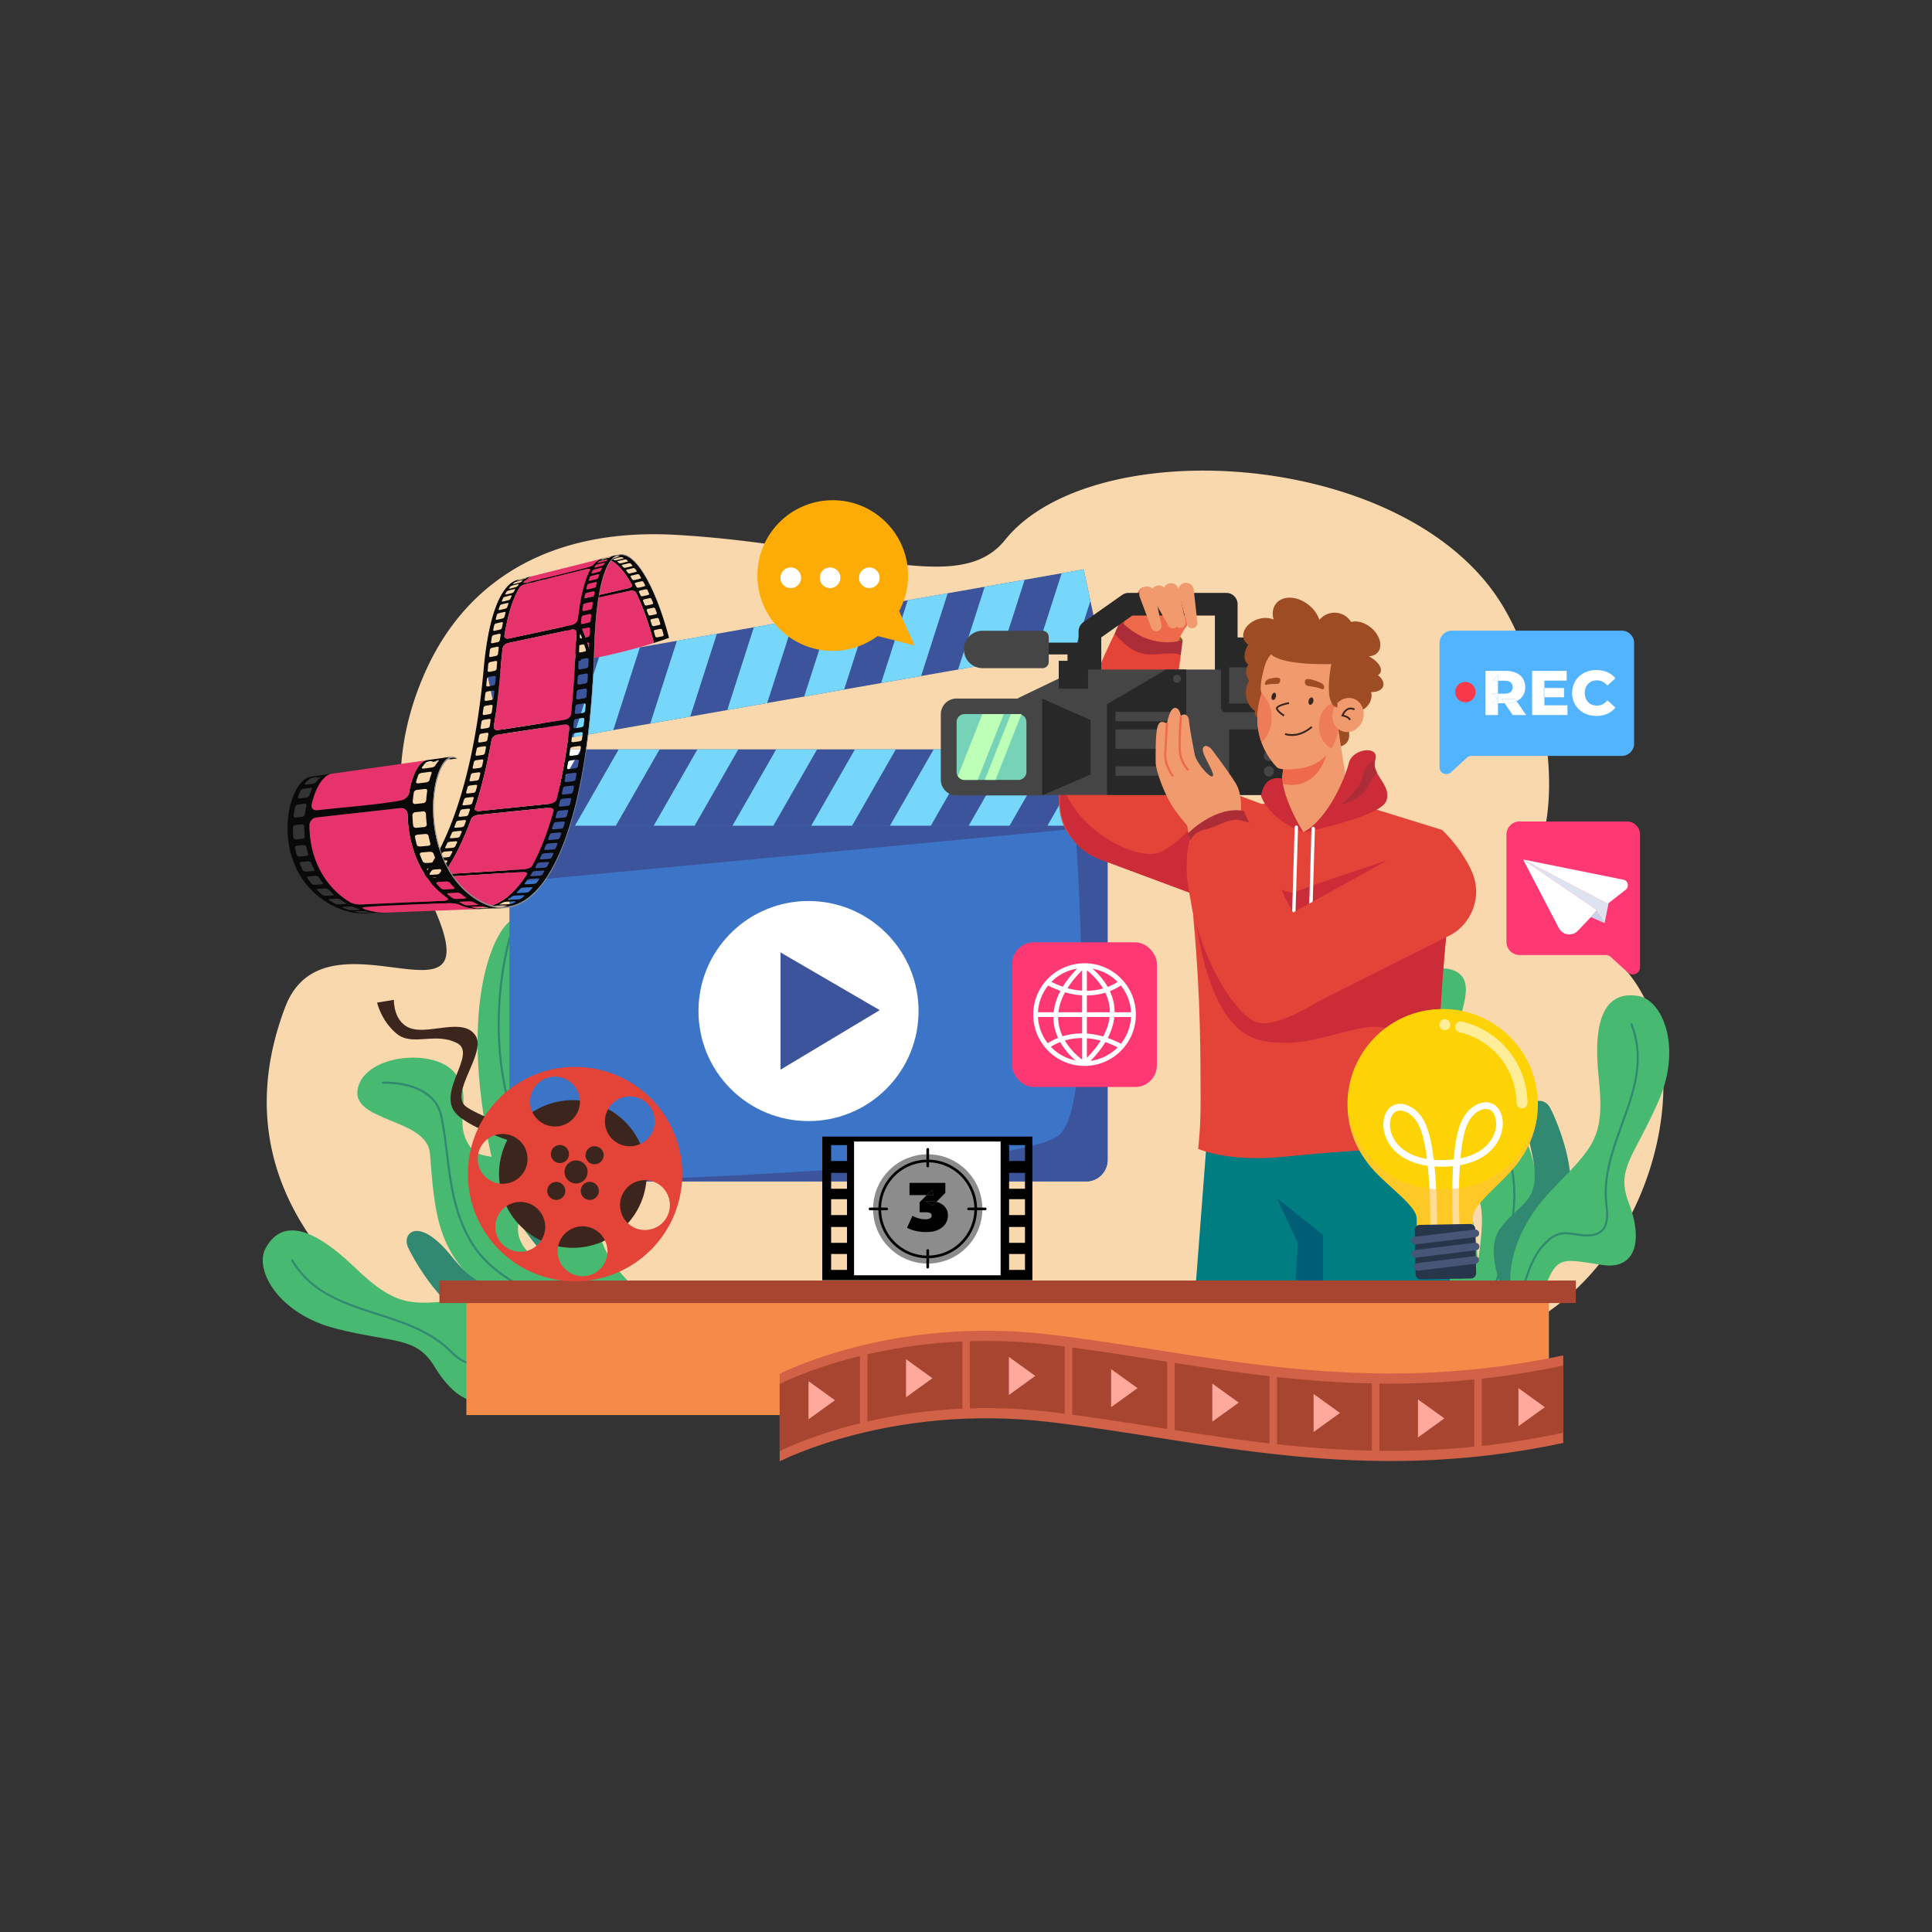 <svg id="SvgjsSvg1001" width="550" height="550" xmlns="http://www.w3.org/2000/svg" version="1.1" xmlns:xlink="http://www.w3.org/1999/xlink" xmlns:svgjs="http://svgjs.com/svgjs"><rect width="100%" height="100%" fill="#333333" stroke="none"/><defs id="SvgjsDefs1002"></defs><g id="SvgjsG1008"><svg xmlns="http://www.w3.org/2000/svg" viewBox="0 0 4680 3120" width="550" height="550"><g data-name="7" fill="#000000" class="color000 svgShape"><path fill="#fad8ad" d="M3794.59 1477c-281.68-88.61 84.56-77.85-93.17-652a634.6 634.6 0 0 0-32.42-83.23q-11.24-23.79-24.24-46.34c-222.67-387-996.21-434.14-1210.46-167.14-112 139.55-368.79 12.24-795.56-12.59-291.15-16.93-498.43 99.06-602.19 318.06q-12.06 25.4-22.1 51.78c-65.23 171.09-57.38 341.13 20.16 498.16 188.54 381.79-243.5 11.79-343.81 276-204.37 538.36 358.87 817.9 358.87 817.9l2551.08-9.93c448.73-123.55 596.15-864.07 193.84-990.67Z" class="colorfad8ad svgShape"></path><path fill="#47b971" d="M3510.26 2006.75a403.9 403.9 0 0 0-43-65.34c-183.24-225.35-350-311.09-443.6-325.34-73.11-11.11-95.26 30.45-30.82 51.93s108.91 63.89 91.38 128.45 28.09 97.75 74.08 81.49 136.22-27.61 163.46 78.82-25.36 207 73.54 254.16 100.9 191.31 100.9 191.31l75.79-48.6c9.64-8 13.71-90.22-6.25-187.24-10.64-52.06-28.18-108.31-55.48-159.64Z" class="color47b971 svgShape"></path><path fill="#318971" d="M3505.65 2003.42H3437c2.31 7.76-1.09 87.37 98.9 149.38 12.08 7.46 22 11.77 29.92 13.59-10.68-52.06-28.22-108.31-55.52-159.64Z" class="color318971 svgShape"></path><path fill="#47b971" d="M3543.09 1807c-63.94-58.66 58.48-199.47-18.65-235s-193.31 90-172 165.54 100.25 63.32 120.15 143.44c9.52 38.34-62.95 87.34-24.07 152.06 35.46 59 154.22-.61 140.23 169.69-9.92 120.64-28.52 149.51-28.52 149.51l89.32 5.94c8.68-6.74 70-124 72.2-244.82 2.72-148.98-79.86-215.69-178.66-306.36Z" class="color47b971 svgShape"></path><path fill="#318971" d="M3519.71 1838.13c-22.81-22.56-44.34-43.88-63.46-66.59-55.82-66.31 22.32-157.37 23.12-158.28a2.52 2.52 0 0 0-3.8-3.31c-.82.94-81.78 95.21-23.18 164.83 19.27 22.89 40.89 44.28 63.78 66.93 53.93 53.39 109.71 108.59 137 187.35 44.62 128.88-42.81 323.6-43.7 325.55a2.52 2.52 0 0 0 1.25 3.33 2.46 2.46 0 0 0 1 .23 2.53 2.53 0 0 0 2.29-1.47c.9-2 89.15-198.5 43.88-329.28-27.64-79.88-83.84-135.5-138.18-189.29Z" class="color318971 svgShape"></path><path fill="#318971" d="M3707.94 2000.22c32.25 134.93-21.26 125.7-73.21 194.26s37 218.18 37 218.18l75.84 37.86s-1.77-33.41-26.12-142.76 51.85-121.52 76.5-188.36-33.1-200.29-44.51-218.46c-18.22-29.02-74.44-21.94-45.5 99.28Z" class="color318971 svgShape"></path><path fill="#47b971" d="M3968.92 1632.67c-76.23-13.14-112.34 48.07-96.35 196.95s-13 168-113.34 272.66c-120.84 126-102.22 242.22-96.75 256.72l75.17-7.62c33.44-93.78 45.23-81.53 145.37-66.92 73.17 10.67 101.16-50.51 61.6-153.27-30.9-80.28 16-112.45 73.29-244.79s8.5-243.81-48.99-253.73Z" class="color47b971 svgShape"></path><path fill="#318971" d="M3951 1699.14a2.51 2.51 0 0 0-1.4 3.27c33.44 83.85 6 160-23.12 240.53-22.63 62.68-46 127.5-37.55 195.83 2.41 19.3 3.71 43.3-7.58 57.61-6 7.54-14.73 11.86-26.86 13.22-14.12 1.58-26.37-.36-38.19-2.23-21.85-3.46-42.48-6.72-67.35 15.14-22.54 19.83-48.34 52.9-68.78 147.91a2.52 2.52 0 0 0 1.93 3 2.46 2.46 0 0 0 .53.06 2.51 2.51 0 0 0 2.46-2c20.14-93.57 45.26-125.9 67.19-145.18 23.1-20.31 41.69-17.37 63.23-14 12.16 1.92 24.72 3.91 39.54 2.26 13.35-1.5 23.53-6.58 30.26-15.11 12.44-15.77 11.15-41.08 8.63-61.36-8.34-67.12 14.85-131.36 37.28-193.49 28.12-77.91 57.2-158.48 23.06-244.11a2.53 2.53 0 0 0-3.28-1.35ZM3230.74 1774.74c-109.86-95.31-218.19-136-219.27-136.39a2.52 2.52 0 1 0-1.75 4.72c1.07.4 108.68 40.84 217.86 135.59 100.65 87.36 223.29 240.11 235.94 471.74a2.53 2.53 0 0 0 2.52 2.39h.14a2.52 2.52 0 0 0 2.38-2.65c-12.76-233.49-136.37-387.4-237.82-475.4Z" class="color318971 svgShape"></path><path fill="#47b971" d="M1451.3 2144.19c23.17-107.09-88.65-127-156.15-213.6s-3.41-151.09 37.58-177.54 42.58-82.8-19.19-108.44-68.17-86.73-45.76-150.85-24-72-60-7.37c-46 82.8-80.07 267.16-13.8 549.94a403.94 403.94 0 0 0 25.45 74c23.92 53 57.7 101.26 92.37 141.54 64.56 75.12 132.15 122.21 144.34 119.43L1541 2341s-112.82-89.69-89.7-196.81Z" class="color47b971 svgShape"></path><path fill="#318971" d="m1261.65 2050.24-42 54.35-.18 5.69c23.92 53 57.7 101.26 92.37 141.54 3.42-7.4 6.06-17.86 7.53-32 12.09-117.02-52.98-163-57.72-169.58Z" class="color318971 svgShape"></path><path fill="#47b971" d="M1278 2077.53c-27.44-70.34-110.52-43-135-73.93-51.23-64.73 6.71-119.66-40-182.78s-217.11-47.93-236.13 34.85 167.26 72 174.59 158.47c11.31 133.6 13.6 239.73 133.11 328.71 96.9 72.13 227.23 95.31 237.87 92.56l49.91-74.31s-34.22-2.93-135.74-68.85c-143.4-93.05-23.61-150.57-48.61-214.72Z" class="color47b971 svgShape"></path><path fill="#318971" d="M1434.08 2401.46c-2.08-.49-209.62-50.37-284.31-164.48-45.66-69.73-55.23-147.62-64.5-222.94-3.93-32-7.64-62.14-14-91.38-19.25-89-143.35-82.53-144.6-82.45a2.52 2.52 0 0 0 .3 5c1.21-.07 121-6.23 139.38 78.48 6.28 29 10 59.09 13.89 90.93 9.34 75.9 19 154.38 65.28 225.1 75.8 115.79 285.27 166.12 287.38 166.61a2.52 2.52 0 0 0 2.57-.91 2.67 2.67 0 0 0 .46-1 2.52 2.52 0 0 0-1.85-2.96Z" class="color318971 svgShape"></path><path fill="#318971" d="M1291.91 2323.55c-86-.8-111.42 47.18-198.47-60.84-78.21-97-118.21-56.87-106.4-24.69 7.4 20.15 77.68 147.44 145.65 168.8s124.18-31.5 195.82 54.64 97 108 97 108l16.41-83.16s-64-161.94-150.01-162.75Z" class="color318971 svgShape"></path><path fill="#47b971" d="M1142.83 2365.69c-144.18 15.43-177 26.67-285-77s-178.6-112.57-214.83-44.21c-27.31 51.55 31 158.33 170.81 193.9s193.88 18.15 238.51 91.69c57.13 94.14 122.65 109.4 158.94 45 49.67-88.18 47.19-105 141.85-74.12l52-54.82c-8.11-13.21-88.69-99.01-262.28-80.44Z" class="color47b971 svgShape"></path><path fill="#318971" d="M1403.34 2467.1c-87.67-41.92-129.62-41.72-159.09-36-32.51 6.31-42.54 24.63-53.16 44-5.75 10.5-11.7 21.38-21.59 31.58-8.49 8.77-17.28 13.08-26.88 13.18-18.23.18-36.42-15.52-50.23-29.23-48.87-48.49-114.47-69.61-177.91-90-81.54-26.26-158.56-51-204.46-128.78a2.52 2.52 0 1 0-4.34 2.56c46.88 79.38 128.41 105.63 207.25 131 62.88 20.25 127.89 41.18 175.91 88.82 14.51 14.39 33.74 30.89 53.83 30.69 10.86-.11 21.11-5.06 30.45-14.71 10.37-10.71 16.48-21.87 22.39-32.67 10.47-19.13 19.51-35.64 49.7-41.51 28.66-5.55 69.61-5.67 156 35.61a2.51 2.51 0 0 0 3.08-.73 2.56 2.56 0 0 0 .27-.45 2.51 2.51 0 0 0-1.22-3.36ZM1211.84 1747.13c-8.23-144.33 25.57-254.2 25.92-255.29a2.52 2.52 0 0 0-4.81-1.51c-.35 1.1-34.39 111.7-26.16 256.91 7.61 134.08 53.82 326 230.76 478.85a2.53 2.53 0 0 0 3.56-.26l.09-.1a2.52 2.52 0 0 0-.35-3.45c-175.55-151.65-221.44-342.09-229.01-475.15Z" class="color318971 svgShape"></path><path fill="#3c74c7" d="M1234.07 2029.92a51.9 51.9 0 0 0 51.9 51.9h1345.1a51.9 51.9 0 0 0 51.9-51.9V1154.5h-1448.9Z" class="color3c74c7 svgShape"></path><path fill="#3c549b" d="M2566.51 1968.64c-95.92 85.82-1151.64 113-1151.64 113l-.83.21h1217a51.9 51.9 0 0 0 51.9-51.9V1154.5h-84.06c3.99 38.02 60.63 730.92-32.37 814.14Z" class="color3c549b svgShape"></path><circle cx="1958.52" cy="1669.11" r="266.57" fill="#ffffff" transform="rotate(-45 1958.528 1669.111)" class="colorfff svgShape"></circle><path fill="#3c549b" d="M1890.74 1811.09 2131 1666.93l-240.26-139.79v283.95zM1234.07 1357.26l1448.9-137.16h-1448.9v137.16z" class="color3c549b svgShape"></path><path fill="#3c549b" d="M1219.21 1035.24h1478.61v184.88H1219.21z" class="color3c549b svgShape"></path><path fill="#ffffff" d="M1219.21 1190.26v29.85h81.92l105.94-184.88h-99.14l-88.72 155.03z" class="colorfff svgShape"></path><path fill="#76d7fa" d="M1392.81 1220.11h99.03l105.94-184.88h-99.03l-105.94 184.88zM1583.52 1220.11h99.14l105.82-184.88h-99.02l-105.94 184.88zM1774.34 1220.11h99.02l105.94-184.88h-99.14l-105.82 184.88zM1965.04 1220.11h99.03L2170 1035.23h-99.02l-105.94 184.88zM2155.75 1220.11h99.14l105.82-184.88h-99.03l-105.93 184.88zM2346.57 1220.11h99.02l105.94-184.88h-99.14l-105.82 184.88zM2537.27 1220.11h99.03l61.52-107.36v-77.52h-54.61l-105.94 184.88z" class="color76d7fa svgShape"></path><path fill="#3c549b" d="m1180.19 852.91 39.02 182.34 1444.87-253.66-39.02-182.34-1444.87 253.66z" class="color3c549b svgShape"></path><path fill="#ffffff" d="m1212.91 1005.8 6.3 29.45 80.05-14.05 64.51-200.52-96.88 17.01-53.98 168.11z" class="colorfff svgShape"></path><path fill="#76d7fa" d="m1388.85 1005.47 96.77-16.99 64.5-200.52-96.77 16.99-64.5 200.52zM1575.2 972.75l96.88-17 64.4-200.5-96.77 16.98-64.51 200.52zM1761.67 940.02l96.77-16.99 64.5-200.52-96.88 17.01-64.39 200.5zM1948.02 907.3l96.77-16.99 64.5-200.52-96.76 16.99-64.51 200.52zM2134.38 874.58l96.88-17 64.39-200.5-96.77 16.99-64.5 200.51zM2320.84 841.85l96.77-16.99 64.5-200.52-96.88 17.01-64.39 200.5zM2571.7 608.62l-64.5 200.51 96.76-16.99 37.46-116.44-16.36-76.45-53.36 9.37z" class="color76d7fa svgShape"></path><path fill="#007d81" d="m2923.08 1985.49-26.87 351.06h617.93l-44.78-358.22-546.28 7.16z" class="color007d81 svgShape"></path><path fill="#005d76" d="m3143.78 2231.06-7.83 138.4h68.98v-158.13l-111.91-89.14 50.76 108.87z" class="color005d76 svgShape"></path><path fill="#89601f" d="M2713.62 723.26c-15 42.25 61.9 67.3 61.9 67.3l65 2.33 24.33-22.37c-5.85-19.35-136.2-89.52-151.23-47.26Z" class="color89601f svgShape"></path><path fill="#ee6a4a" d="M2877.48 672.36c-8.95-2.37-2.87-39.3-28.28-20.25l-20.65-4c-29.38 5.46-58.42-5.56-58.42-5.56s-10.45 0-20.69 25.32c-11.32 28-26.38 54.86-42.57 105-11.93 37-92.78 303.72-115.53 358.62 0 .08-14.72 32.38-14.75 32.46-7.38 14.88 2.63-.83 1.43 16.78-4.86 71.74 32.3 52.14 104.05 57 68.92 4.68 95.1 53.15 104-14.38h.15c.61-3 8.31-73.16 25.81-208.9 16.54-128.4 31-197.27 37.49-224.57 7.87-32.95 24.06-54.1 38.69-69.74 23.07-24.59 6.32-43.26-10.73-47.78Z" class="coloree6a4a svgShape"></path><path fill="#ac2c38" d="M2713.62 723.26 2698.05 760s32.12 40.23 88.55 49.9 73.54-3 73.54-3l4.72-36.37s-77.86 28.9-151.24-47.27Z" class="colorac2c38 svgShape"></path><path fill="#e44438" d="M2800 804.94c-29.94 2.84-53.86-5.47-75.26-25.08s-24.58-24.74-24.58-24.74c-26 51.11-68.48 151.47-98.15 232.47-115.37 315 71.09 294.34 126.64 308.36s105.06-40 88.23-81.21 31.63-307.72 43.29-407.85c-8.85-5.32-30.26-4.79-60.17-1.95Z" class="colore44438 svgShape"></path><path fill="#e44438" d="m3194.2 1218.85-432.39-161c-75.92-28.25-156.23-21.86-184.49 54.06a152.78 152.78 0 0 0-3.23 9.69c-21.66 73.35 17.17 152.66 89.88 179.73l238.28 88.7 194.12 72.26c75.91 28.27 161.15-10.73 189.42-86.64 5.87-15.78 8.62-30.54 8.62-44.3 0-52.43-40.06-90.12-100.21-112.5Z" class="colore44438 svgShape"></path><path fill="#cc2c38" d="M2803.31 1286.57c-48.78 15.14-192-49.2-229.22-165-21.66 73.35 17.17 152.66 89.88 179.73l238.28 88.7c4.27-4.6 6.71-7.26 6.71-7.26l22.64-211.31s-73.6 98.16-128.29 115.14Z" class="colorcc2c38 svgShape"></path><path fill="#282828" d="M2970.38 656.16h-236.33a27.45 27.45 0 0 0-15.79 5l-93.89 66a27.46 27.46 0 0 0-11.69 22.49v90.23a27.48 27.48 0 0 0 55 0v-76l75.1-52.75h200.12v148.4a27.48 27.48 0 1 0 55 0v-175.9a27.47 27.47 0 0 0-27.52-27.47Z" class="color282828 svgShape"></path><path fill="#454545" d="m2466.01 911.12 1.06 234.52h620.2V841.85h-477.18l-144.08 69.27z" class="color454545 svgShape"></path><path fill="#454545" d="M2279 950.17v158.65a38 38 0 0 0 38 38h207.52V912.14h-207.47a38 38 0 0 0-38.05 38.03Z" class="color454545 svgShape"></path><path fill="#76d3b7" d="M2474 951.05a19.28 19.28 0 0 0-7.1-1.34h-130.23a19.45 19.45 0 0 0-19.45 19.45v120.64a19.44 19.44 0 0 0 19.45 19.45h130.23a19.45 19.45 0 0 0 19.45-19.45V969.16a19.45 19.45 0 0 0-12.35-18.11Z" class="color76d3b7 svgShape"></path><path fill="#beffb7" d="M2320.25 1100.23a19.42 19.42 0 0 0 16.42 9h31.7l63.1-159.54h-51.7ZM2385.57 1109.25h25.85l63.1-159.54h-25.84l-63.11 159.54z" class="colorbeffb7 svgShape"></path><path fill="#282828" d="m2524.57 1146.85 117.14-50.67v-131.9l-117.14-52.14v234.71zM2681.58 925.86v219.78h191.76V841.83h-48.74l-143.02 84.03z" class="color282828 svgShape"></path><path fill="#454545" d="M2851.2 854.68a9.55 9.55 0 1 0 9.55 9.55 9.55 9.55 0 0 0-9.55-9.55ZM2702.31 944.47h148.23v22.7h-148.23zM2702.31 1076.39h148.23v22.7h-148.23zM2702.31 986.93h148.23v46.95h-148.23z" class="color454545 svgShape"></path><rect width="181.06" height="181.06" x="2957.83" y="764.15" fill="#282828" rx="10.11" class="color282828 svgShape"></rect><path fill="#454545" d="M2977.31 836.47h142.1v87.66h-142.1zM3112.14 775a8.6 8.6 0 1 0 8.61 8.6 8.6 8.6 0 0 0-8.61-8.6ZM3112.14 800.57a8.6 8.6 0 1 0 8.61 8.6 8.6 8.6 0 0 0-8.61-8.6Z" class="color454545 svgShape"></path><path fill="#282828" d="M2486.35 805.26h99.51v41.36h28.6v-69.96h-128.11v28.6z" class="color282828 svgShape"></path><path fill="#282828" d="M2564.68 820.69h70.96v67.57h-70.96z" class="color282828 svgShape"></path><path fill="#454545" d="M2525.22 747.89h-144.95a45.34 45.34 0 0 0 0 90.68h144.95a15.2 15.2 0 0 0 15.2-15.2v-60.28a15.2 15.2 0 0 0-15.2-15.2Z" class="color454545 svgShape"></path><path fill="#282828" d="M2977.31 986.93h221.99v158.71h-221.99z" class="color282828 svgShape"></path><path fill="#454545" d="M3124.53 986.93h14.36v158.71h-14.36zM3073.7 1001.5a12.27 12.27 0 1 0 12.27 12.27 12.27 12.27 0 0 0-12.27-12.27ZM3073.7 1038.89a12.27 12.27 0 1 0 12.27 12.27 12.27 12.27 0 0 0-12.27-12.27ZM3073.7 1076.28a12.27 12.27 0 1 0 12.27 12.27 12.27 12.27 0 0 0-12.27-12.27Z" class="color454545 svgShape"></path><path fill="#e44438" d="M3266.49 1160.13h-99.89l-60.26 2-169.63 18s-61.4 97-44.44 281.47c16 174.95 15.66 315.73 16 409.87.35 80.57-3.42 102.62-5.81 131.7 27.53 10.87 96.44 30.53 214.33 18.28 97.89-10.17 217.42-18.92 306.33-19.17 29.81-.09 56.18.78 77.13 2.87-12.18-66-15.62-149.49-14.3-235.75 2.36-153.28 19.9-315.38 30.29-404.25 3-25.59 5.39-45.11 6.66-56.6l-30.47-78.47Z" class="colore44438 svgShape"></path><path fill="#cc2c38" d="M3516.26 1365.19c-5.11-7.23-8.81-12.16-10.62-14.35-11.22-13.46-148.81-45.84-148.81-45.84-17.95 6.73-198.84 65.59-221.28 76.8s-253.84-122-253.84-122-2.2 433.71 166.06 478.59 325.49-125.06 365.88 49.94c20.22 87.65 17.38 161.8 9.49 214 29.81-.09 56.18.78 77.13 2.87-12.18-66-15.62-149.49-14.3-235.75 2.36-153.29 19.9-315.39 30.29-404.26Z" class="colorcc2c38 svgShape"></path><path fill="#9e4c23" d="M3337.84 855.5a14.77 14.77 0 0 0 6.25-6.83c4.87-11.54-7.59-28-28.41-38.91 8.93-.34 16.77-3.53 22-9.79 12.41-15 5-41.63-16.62-59.52-15.56-12.89-34.2-17.67-48.06-13.75a47.19 47.19 0 0 0-76.9-5.1c-4.16-12.6-12.64-25.18-24.92-35.35-27.37-22.68-63.06-24.77-79.71-4.67-8.65 10.43-10.4 24.8-6.32 39.37-10.78-5-25.34-5.56-39.75-.43-24.22 8.61-38.74 29.94-32.45 47.62a27.06 27.06 0 0 0 10.81 13.44c-11.58 17.72-12.35 38-.83 47.49.3.25.63.45 1 .68a31.72 31.72 0 0 0 2.32 38.86 55.78 55.78 0 0 0-8.35 26.61c-1 19.65 8 37.3 22.36 47.33-4.58 12.9 15.49 34.86 39.23 17.79 8.13-5.85 61.84 63.69 62.53 50.79.14-2.73 55.72 8.48 94.79 16.7a26 26 0 0 0 31.37-26.38c-.91-21.65 4.15-47.81 30-60.53 25.09-12.36 26.66-38.57 22.76-44.47 14.67.5 26.68-4.82 29.71-14.45 2.65-8.72-2.65-18.75-12.81-26.5Z" class="color9e4c23 svgShape"></path><path fill="#f19a6d" d="M3214.34 1003.92c-1.73-3.56-15.51-13.37-15.51-13.37l-89.64 81.13-8.61 89.16-1.43 23.06c5.66 16.65 58.41 52.22 58.41 52.22s48.14-29.45 71.88-38.23l41.68-20.84-30.78-200.72s-24.28 31.16-26 27.59Z" class="colorf19a6d svgShape"></path><path fill="#ee6a4a" d="m3109.19 1071.68-4.91 45.84s86.36 31.82 114.14-87.67l-19.59-39.3Z" class="coloree6a4a svgShape"></path><path fill="#f19a6d" d="M3236.17 828.26s-125.61 6.35-157.48-23.38a85.35 85.35 0 0 0-12.17 20.23 221.74 221.74 0 0 0-4 12.07c-1.16 3.85-2.06 7.74-3 11.65-4.52 18.36-8.14 40.86-3.3 51.26 0 0-39.81 95.71 36.46 178.14 8.7 9.39 50.73 4.36 62.5 2 65.06-13 83.19-64.42 88-98.27.11-.81.21-1.59.31-2.38.56-4.39.89-8.45 1.08-12l-4.57-24.29Z" class="colorf19a6d svgShape"></path><path fill="#ef7c59" d="M3055.69 898.77c.17.45.32.91.51 1.32 0 0-23 55.52-.35 118.4 15.19-14.09 24.91-35.63 24.91-59.79s-9.76-45.84-25.07-59.93ZM3239.49 921.5c-24.65 0-44.64 25.54-44.64 57 0 25.36 13 46.83 30.87 54.25 22.71-37.28 18.73-81.53 18.73-81.53 1.44-4.26 17.22-6.82 28.83-9.93-8.18-12.09-20.28-19.79-33.79-19.79Z" class="coloref7c59 svgShape"></path><path fill="#38261f" d="m3113.76 995.89-1.63 4a46.71 46.71 0 0 0 14.95 2.78c12.48.51 31.45-2.67 51.94-20.28l-2.8-3.26c-32.94 28.28-62.17 16.87-62.46 16.76Z" class="color38261f svgShape"></path><path fill="#9e4c23" d="M3201.19 874.91c-1.26-.77-32-14.73-38.22-8.46-2.5 2.5-2.87 7.66-.86 11.16 3.4 5.92 11.58 3.42 30.41 8.55 8.83 2.41 12.37 4.41 13.21 3.17 1.44-2.13 4.97-8.59-4.54-14.42ZM3072.05 865.18c-8.15 3.87-8.38 11.2-7.7 13.29.4 1.23 3.4-.06 10.42-1 14.94-2 20.56 1.42 24.19-3.37 2.14-2.83 2.81-7.48 1.42-10-3.51-6.47-27.25.58-28.33 1.08Z" class="color9e4c23 svgShape"></path><path fill="#38261f" d="M3177.86 909.5c-3.11-.81-6.67 2.49-7.94 7.37s.21 9.5 3.32 10.31 6.67-2.48 8-7.36-.24-9.5-3.38-10.32ZM3087.82 898.06c-2.84-.74-6.17 2.6-7.44 7.47s0 9.42 2.83 10.16 6.17-2.6 7.44-7.47.01-9.42-2.83-10.16Z" class="color38261f svgShape"></path><path fill="#9e4c23" d="M3243.13 982c.11-.81.21-1.59.31-2.38l-.65 1.58a7.11 7.11 0 0 0 .34.8Z" class="color9e4c23 svgShape"></path><path fill="#f19a6d" d="M3278.09 912.26c-19.81-6.33-41.55 6.33-48.55 28.26s3.38 44.84 23.2 51.16 41.54-6.33 48.54-28.26-3.38-44.84-23.19-51.16Z" class="colorf19a6d svgShape"></path><path fill="#38261f" d="M3266.08 935c-6.72 2.17-12.14 8-16.11 17.46l-1.08 2.54 2.73.42c3.9.61 14.49 3.46 16.59 9.26l4-1.46c-2.57-7.12-12.38-10.31-17.23-11.48 3.3-6.78 7.44-11 12.33-12.62 6.61-2.16 12.55 1.32 12.61 1.36l2.23-3.68a20.81 20.81 0 0 0-16.07-1.8Z" class="color38261f svgShape"></path><path fill="#9e4c23" d="m3239.5 933.86 1.3-110-10.34-22.12s-31.18 124.89 9.04 132.12Z" class="color9e4c23 svgShape"></path><path fill="#38261f" d="m3122.88 925.14-.78-4.23c-4.52.85-27.23 5.44-30.73 13a5.32 5.32 0 0 0 .23 5c5.05 8.89 17.19 16.19 17.7 16.49l2.2-3.69c-.11-.07-11.68-7-16.16-14.92a1 1 0 0 1-.06-1.09c1.89-4.07 17.28-8.62 27.6-10.56Z" class="color38261f svgShape"></path><path fill="#cc2c38" d="M3331.2 1061.26a1.88 1.88 0 0 1 .16-.65c11.6-35.22-54.83-28.36-63.81 7.27s-49.19 134.33-110 168.24c0 0 184.83-36.77 200.28-75.34 10.54-26.39-11.12-47.06-22.23-68.8-4.97-9.8-7.75-19.85-4.4-30.72ZM3054.9 1148.44s16 55 102.66 87.65c0 0-45.85-70.55-51.81-130 0 .03-43.51-12.66-50.85 42.35Z" class="colorcc2c38 svgShape"></path><path fill="#ffffff" d="M3181.14 1222.84a4.09 4.09 0 0 0-4.21 4l-9 303.94a4.08 4.08 0 0 0 4 4.2h.13a4.09 4.09 0 0 0 4.08-4l9-303.94a4.08 4.08 0 0 0-4-4.2ZM3140.34 1219.72a4.12 4.12 0 0 0-4.21 4l-9 303.93a4.08 4.08 0 0 0 4 4.21h.12a4.08 4.08 0 0 0 4.08-4l9-303.94a4.09 4.09 0 0 0-3.99-4.2Z" class="colorfff svgShape"></path><path fill="#ac2c38" d="M3331.2 1061.26c-7.11 2.12-23.13 10-30.4 39.06-9.48 37.83-53.27 68.39-53.27 68.39s49.6-9.89 64.87-42.49a125.71 125.71 0 0 1 23.21-34.24c-4.98-9.8-7.76-19.85-4.41-30.72Z" class="colorac2c38 svgShape"></path><path fill="#f19a6d" d="M2891.62 648.38a18.73 18.73 0 1 0-36.7 6.93l20.64 77.35a12.78 12.78 0 0 0 25-4.73Z" class="colorf19a6d svgShape"></path><path fill="#f19a6d" d="M2855.08 647.48a18.72 18.72 0 1 0-35.84 10.5l28.14 74.95a12.77 12.77 0 0 0 24.45-7.16Z" class="colorf19a6d svgShape"></path><path fill="#f19a6d" d="M2824.57 650.15a18.73 18.73 0 1 0-33.75 16l39.58 69.59a12.77 12.77 0 0 0 23-10.92Z" class="colorf19a6d svgShape"></path><path fill="#f19a6d" d="M2796.72 655.45a18.72 18.72 0 0 0-23.57-14.06 18.73 18.73 0 0 0-12.27 24.61l28.12 74.89a12.77 12.77 0 0 0 24.45-7.16Z" class="colorf19a6d svgShape"></path><path fill="#e44438" d="M3565.3 1331.06c-27-60-72.06-100.56-72.06-100.56l-396 219.52c-60 27-118.46 73.2-91.44 133.15 27 59.95 66.42 120.55 126.37 93.53l373.21-187.52c59.95-27 86.9-98.17 59.88-158.12Z" class="colore44438 svgShape"></path><path fill="#f19a6d" d="M3015.35 1209.76c-4.28-10.86-7.54-19.32-9.49-24.62 1.21-9.66 1.67-44.48-12.4-67.56-16-26.22-54.12-77-58.82-82.86s-18.49-13.77-21-.36 30.75 59.62 24 65.76-39.77-33.4-43.39-51.63-12.88-67.27-14-82.25-12.23-19.42-19.87-11.82c0 0-2.62-21.48-15.18-19.46s-18.4 38.17-18.4 38.17-14.57-11.73-21.29 3.11c-7.24 16-5.94 69.09-6.08 89.33s20.63 77.11 41.3 108.67a400.27 400.27 0 0 0 35.07 45.32c1.29 8.36 3.32 22.36 5.87 40.26 8.84 62.45 41.93 147.5 53.65 232.65 26.66 71.25 73.36 146.89 120.52 154 54.78 8.25 76.46 14.42 108.7.86 7.38-26.15 6.67-54.38-4.13-79.29.06-.04-108.82-266.12-145.06-358.28Z" class="colorf19a6d svgShape"></path><path fill="#ee6a4a" d="M2862.52 1051.39c-5.36-18.63.45-93 .51-93.79a2.63 2.63 0 0 0-5.25-.41c-.24 3.09-5.94 76.11-.32 95.66a90.44 90.44 0 0 0 17.77 33.15 2.63 2.63 0 0 0 3.89-3.54 87 87 0 0 1-16.6-31.07ZM2825.18 1047.59c.74-16.77 4.25-73.72 4.29-74.3a2.63 2.63 0 1 0-5.26-.32c0 .57-3.55 57.57-4.28 74.39-.69 15.7 5.43 33.58 18.2 53.13a2.63 2.63 0 1 0 4.4-2.88c-12.15-18.61-17.99-35.44-17.35-50.02Z" class="coloree6a4a svgShape"></path><path fill="#ac2c38" d="m2877.3 1239 7.39 28c31.71-54 147.79-39.05 147.79-39.05l-19.74-43.67c-69.6-13.15-135.44 54.72-135.44 54.72Z" class="colorac2c38 svgShape"></path><path fill="#e44438" d="M3092.89 1343.5c-15.72-49.17-37.39-83.76-66.44-129-2.35-3.66-7.57-3.52-11.1-4.77-37.12-13.13-55.86 10.2-95.09 19.26-20.88 4.82-32.34 15.16-38.55 30.8-6.59 16.54-7.31 39-7.12 67.19.21 32.58 8.51 63.82 14.32 101.4 7.22 26.39 16.75 57.83 28.44 89.08 26.66 71.24 86.79 173.26 134 180.37 54.78 8.25 154-60 159-63.32 1.32-47.93-7.74-97.68-37.08-141-46.89-69.17-64.65-100.83-80.38-150.01Z" class="colore44438 svgShape"></path><path fill="#f58b48" d="M1129.73 2321.89h2622.25v325.93H1129.73z" class="colorf58b48 svgShape"></path><path fill="#a84531" d="M1064.51 2321.89h2752.7v54.6h-2752.7z" class="colora84531 svgShape"></path><path fill="#d16247" d="M2539 2452.21c-381.65-44.44-650.33 95.72-650.33 95.72V2760s268.68-140.17 650.33-95.72 752.44 156.33 1247.69 51.09v-212.06c-495.24 105.23-866.03-6.65-1247.69-51.1Z" class="colord16247 svgShape"></path><path fill="#a84531" d="M2539 2476.83c-381.65-44.45-650.33 95.72-650.33 95.72v162.83s268.68-140.16 650.33-95.72 752.44 156.33 1247.69 51.1v-162.84c-495.24 105.24-866.03-6.65-1247.69-51.09Z" class="colora84531 svgShape"></path><path fill="#d16247" d="M2083.2 2492.49h18.1v180.23h-18.1zM2331.21 2462.5h18.1v180.23h-18.1zM2579.22 2475.64h18.1v180.23h-18.1zM2827.23 2509.22h18.1v180.23h-18.1zM3075.24 2543.28h18.1v180.23h-18.1zM3323.25 2561.49h18.1v180.23h-18.1zM3571.27 2548.14h18.1v180.23h-18.1z" class="colord16247 svgShape"></path><path fill="#ffa99c" d="m1958.59 2657.98 63.95-46.11-63.95-46.11v92.22zM2194.72 2604.68l63.95-46.11-63.95-46.11v92.22zM2691.51 2628.71l63.95-46.11-63.95-46.11v92.22zM3181.98 2688.84l63.96-46.11-63.96-46.11v92.22zM3678.22 2674.82l63.95-46.11-63.95-46.11v92.22zM2443.89 2599.13l63.96-46.1-63.96-46.11v92.21zM2936.68 2663.72l63.96-46.11-63.96-46.11v92.22zM3434.8 2701.98l63.96-46.1-63.96-46.12v92.22z" class="colorffa99c svgShape"></path><path d="M1991.81 2321.15h509v-347.91h-509Zm452.58-327.32h38.51v38.51h-38.51Zm0 67.28h38.51v38.5h-38.51Zm0 63.73h38.51v38.51h-38.51Zm0 67.28h38.51v38.51h-38.51Zm0 65.51h38.51v38.51h-38.51Zm-431.11-263.8h38.51v38.51h-38.51Zm0 67.28h38.51v38.5h-38.51Zm0 63.73h38.51v38.51h-38.51Zm0 67.28h38.51v38.51h-38.51Zm0 65.51h38.51v38.51h-38.51Z" fill="#000000" class="color000 svgShape"></path><path fill="#ffffff" d="M2068.83 1985.2h354.99v324h-354.99z" class="colorfff svgShape"></path><circle cx="2247.31" cy="2148.47" r="132.37" fill="#8c8c8c" transform="rotate(-45 2247.307 2148.475)" class="color8c8c8c svgShape"></circle><path d="M2247.31 2029a119.48 119.48 0 1 0 119.48 119.48A119.62 119.62 0 0 0 2247.31 2029Zm0 232.52a113 113 0 1 1 113-113 113.16 113.16 0 0 1-113 112.99Z" fill="#000000" class="color000 svgShape"></path><path d="M2247.31 2001.05a3.22 3.22 0 0 0-3.22 3.22v40.28a3.22 3.22 0 0 0 6.44 0v-40.28a3.23 3.23 0 0 0-3.22-3.22ZM2247.31 2246a3.22 3.22 0 0 0-3.22 3.22v40.28a3.22 3.22 0 0 0 6.44 0v-40.28a3.23 3.23 0 0 0-3.22-3.22ZM2386.68 2145.25h-40.28a3.23 3.23 0 1 0 0 6.45h40.28a3.23 3.23 0 0 0 0-6.45ZM2147.68 2145.25h-40.28a3.23 3.23 0 0 0 0 6.45h40.28a3.23 3.23 0 1 0 0-6.45ZM2284.81 2139.35a38.9 38.9 0 0 0-16.31-8l-8.65 8.79-18.79-10.65h10.31a72 72 0 0 1 17.13 1.86l21.47-21.82v-24.12h-86.84v29.61h41.63l12.93-13.14 3.5 13.14h-16.43l-17.18 17.47v24.12h15.47q7.48 0 10.65 2.08a6.66 6.66 0 0 1 3.16 5.9 7.2 7.2 0 0 1-4.24 6.74 23.18 23.18 0 0 1-10.9 2.25 63.42 63.42 0 0 1-15.55-2.08 61.18 61.18 0 0 1-15.72-6.41l-13.31 28.95a78.68 78.68 0 0 0 21.62 7.82 115.06 115.06 0 0 0 24.29 2.66q18.63 0 30.36-5.82t17.3-15a36.23 36.23 0 0 0 5.58-19.14q0-15.39-11.48-25.21Z" fill="#000000" class="color000 svgShape"></path><path d="m2241.06 2129.53 18.79 10.65 8.65-8.79a72 72 0 0 0-17.13-1.86ZM2257.69 2101.92l-12.93 13.14h16.43l-3.5-13.14z" fill="#000000" class="color000 svgShape"></path><path fill="#fdab05" d="M2199.65 614.17c0-100.74-81.71-182.46-182.46-182.46s-182.46 81.72-182.46 182.46 81.71 182.47 182.46 182.47a181.35 181.35 0 0 0 108.7-36l89.38 22.82-37.21-83.23a180.93 180.93 0 0 0 21.59-86.06Z" class="colorfdab05 svgShape"></path><path fill="#ffffff" d="M1915.51 594.58a25 25 0 1 0 25 25 25 25 0 0 0-25-25ZM2010.69 594.58a25 25 0 1 0 25 25 25 25 0 0 0-25-25ZM2105.87 594.58a25 25 0 1 0 25 25 25 25 0 0 0-25-25Z" class="colorfff svgShape"></path><path fill="#52b4ff" d="M3928.57 747.68h-411.65a29.76 29.76 0 0 0-29.75 29.76v301.43a16.32 16.32 0 0 0 27.3 12.08l39.26-35.69a16.28 16.28 0 0 1 11-4.25h363.86a29.75 29.75 0 0 0 29.76-29.76V777.44a29.76 29.76 0 0 0-29.78-29.76Z" class="color52b4ff svgShape"></path><path fill="#f9394a" d="M3549.68 871.88a24.69 24.69 0 1 0 24.68 24.69 24.68 24.68 0 0 0-24.68-24.69Z" class="colorf9394a svgShape"></path><path fill="#ffffff" d="M3628.6 900.3h-13.59l11.81 12.21 1.78-1.68V900.3z" class="colorfff svgShape"></path><path fill="#ffffff" d="m3628.6 910.83-1.78 1.68 1.78 1.83v-3.51zM3672.41 919q-10.69 4.66-25.34 4.66h-2.13l19.38 28.39h32.36l-23.07-33.62c-.4.19-.79.39-1.2.57ZM3615.01 869h13.59v-13.89L3615.01 869z" class="colorfff svgShape"></path><path fill="#ffffff" d="M3672.41 919c.41-.18.8-.38 1.2-.57l-3.64-5.31h-32.21l7.18 10.54h2.13q14.66 0 25.34-4.66ZM3626.82 912.51l-11.81 11.14h13.59v-9.31l-1.78-1.83z" class="colorfff svgShape"></path><path fill="#ffffff" d="m3670 913.12 3.64 5.31a36 36 0 0 0 15.21-12.79q5.73-8.7 5.72-21.06 0-12.06-5.72-21a36.44 36.44 0 0 0-16.41-13.67q-10.69-4.73-25.34-4.73h-48.7v106.87h30.23v-28.39H3615l11.81-11.15L3615 900.3h13.59V869H3615l13.59-13.9V869h16.64q9.47 0 14.19 4.19t4.74 11.38q0 7.47-4.74 11.6t-14.19 4.12h-16.63v23.36h16.34l-7.18-10.54ZM3741.1 886.56h47.48V909h-47.48z" class="colorfff svgShape"></path><path fill="#ffffff" d="M3741.1 909h-2.14v-22.44h2.14V868.7h53.89v-23.51h-83.66v106.86h85.64v-23.51h-55.87V909z" class="colorfff svgShape"></path><path fill="#ffffff" d="M3738.96 886.56h2.14V909h-2.14zM3847.12 876.41a25.64 25.64 0 0 1 9.39-6.18 32.87 32.87 0 0 1 12.06-2.14 29.64 29.64 0 0 1 13.73 3.21 37.37 37.37 0 0 1 11.45 9.31L3913 863.2a49.7 49.7 0 0 0-19.47-15 70.26 70.26 0 0 0-49.84-1.07 56.09 56.09 0 0 0-18.62 11.45 52.32 52.32 0 0 0-12.37 17.63 59.17 59.17 0 0 0 0 44.88 52.22 52.22 0 0 0 12.37 17.63 55.92 55.92 0 0 0 18.62 11.45 65.42 65.42 0 0 0 23.36 4.05 64.7 64.7 0 0 0 26.48-5.19 50.29 50.29 0 0 0 19.47-15.15l-19.24-17.4a36.57 36.57 0 0 1-11.46 9.52 29.75 29.75 0 0 1-13.73 3.2 32.87 32.87 0 0 1-12.06-2.14 25.64 25.64 0 0 1-9.39-6.18 29.09 29.09 0 0 1-6.11-9.69 36.57 36.57 0 0 1 0-25 29.19 29.19 0 0 1 6.11-9.78Z" class="colorfff svgShape"></path><rect width="350.53" height="350.53" x="2451.79" y="1502.56" fill="#fd3873" rx="52.32" class="colorfd3873 svgShape"></rect><path fill="#ffffff" d="M2627.06 1553.37c-.62 0-1.22.08-1.84.09a5.35 5.35 0 0 0-1.38.07 124 124 0 0 0-89.83 41.93 5.62 5.62 0 0 0-1.6 1.75 124.34 124.34 0 1 0 94.65-43.84Zm-17.93 13.05q-21.16 21.9-34.56 43.75a223.3 223.3 0 0 1-27.77-11.73 112.83 112.83 0 0 1 62.33-32.02Zm-70.13 40.87a233.36 233.36 0 0 0 29.87 12.92q-13.85 26.07-16.46 51.86h-38a112.27 112.27 0 0 1 24.59-64.78Zm-1 139.78a112.23 112.23 0 0 1-23.62-63.51h37.4a112.85 112.85 0 0 0 .49 11.78 120.57 120.57 0 0 0 10.8 38.82 131.18 131.18 0 0 0-25.07 12.91Zm7.54 8.74a121.76 121.76 0 0 1 22.69-11.53c11.14 19.72 25.72 34.72 36.87 44.32a112.74 112.74 0 0 1-59.55-32.79Zm75.76 31c-9.65-7.31-28.26-23.33-41.86-46.34a147.08 147.08 0 0 1 41.86-5.89Zm0-63.45a161.62 161.62 0 0 0-36.49 4c-3.78.88-7.34 1.87-10.74 2.92a108.5 108.5 0 0 1-10.37-36.2 100.45 100.45 0 0 1-.43-10.56h58Zm0-51.29h-57.38q2.68-23.86 16-48.3a187.78 187.78 0 0 0 41.34 7.29Zm0-52.33a173 173 0 0 1-35.44-6q13.64-21.51 35.44-43.3Zm86.05-21.24a122 122 0 0 1-24.09 12.22c-11.15-19.61-25.68-34.53-36.79-44.07a112.76 112.76 0 0 1 60.89 31.85Zm-74.55-28.1c10.05 7.93 26.68 23.06 39.2 44a147.38 147.38 0 0 1-39.2 5.62Zm0 60.9a161.37 161.37 0 0 0 34.73-4c3.48-.81 6.73-1.73 9.88-2.69a108.8 108.8 0 0 1 10.58 36.66 103 103 0 0 1 .43 10.83h-55.62Zm0 52.26h55q-2.69 23.34-15.59 47.22a188.57 188.57 0 0 0-39.36-7.07Zm0 51.48a174.36 174.36 0 0 1 33.48 5.87q-13 20.68-33.48 41.62Zm9.05 54.66q22-22.67 35.74-45.28a225.92 225.92 0 0 1 29.76 12.72 112.7 112.7 0 0 1-65.49 32.56Zm73.36-41.44a236.32 236.32 0 0 0-31.92-13.94q13.38-25.5 16-50.76h40.42a112.35 112.35 0 0 1-24.49 64.7Zm24.51-76.19h-39.81a118.29 118.29 0 0 0-.48-12 121 121 0 0 0-11-39.19 131.66 131.66 0 0 0 26.58-13.69 112.29 112.29 0 0 1 24.72 64.88Z" class="colorfff svgShape"></path><path fill="#3c251d" d="M1130.64 1901.92c-46.62-30.93 50.06-131.23 20.78-174.06s-106.08-3.5-152.68-15.75-44.59-70.19-44.59-70.19l-40.69 6.76s9.55 43.78 47.28 75.25 91.72-4.13 145.46 22.26-56.57 124 3.7 176.31 244 96.22 244 96.22l-61.31-51.38s-115.34-34.48-161.95-65.42Z" class="color3c251d svgShape"></path><circle cx="1387.72" cy="2063.81" r="178.87" fill="#3c251d" transform="rotate(-45 1387.718 2063.809)" class="color3c251d svgShape"></circle><path fill="#e44438" d="M1219.16 1871.29c-106.47 96-114.94 260.2-18.91 366.68s260.21 114.94 366.68 18.91 115-260.2 18.91-366.68-260.2-114.95-366.68-18.91Zm-46.47 196.39a60.38 60.38 0 1 1 85.28 4.4 60.37 60.37 0 0 1-85.28-4.4Zm128.09 169.06a60.38 60.38 0 1 1 4.4-85.28 60.38 60.38 0 0 1-4.4 85.28Zm-1.22-307.87a60.38 60.38 0 1 1 85.27 4.4 60.36 60.36 0 0 1-85.27-4.4Zm152.08 367a60.38 60.38 0 1 1 4.39-85.28 60.38 60.38 0 0 1-4.39 85.24Zm155.52-197.19a60.38 60.38 0 1 1-85.28-4.4 60.39 60.39 0 0 1 85.28 4.36Zm-41-117.54a60.38 60.38 0 1 1 4.4-85.27 60.37 60.37 0 0 1-4.37 85.23Z" class="colore44438 svgShape"></path><path fill="#3c251d" d="M1376.75 2038.13a27.93 27.93 0 1 0 39.44 2 27.92 27.92 0 0 0-39.44-2ZM1332.83 2088.59a21.88 21.88 0 1 0 30.91 1.59 21.88 21.88 0 0 0-30.91-1.59ZM1425.63 2002.17a21.89 21.89 0 1 0 30.91 1.6 21.89 21.89 0 0 0-30.91-1.6ZM1341.71 1999.27a21.89 21.89 0 1 0 30.91 1.59 21.89 21.89 0 0 0-30.91-1.59ZM1414.06 2088.5a21.89 21.89 0 1 0 30.91 1.6 21.89 21.89 0 0 0-30.91-1.6Z" class="color3c251d svgShape"></path><path fill="#fdd305" d="M3725.26 1890.52c-2.37-127.32-107.49-228.62-234.82-226.26s-228.62 107.49-226.26 234.81A229.49 229.49 0 0 0 3310.9 2034c33.83 49 120.37 103.38 121 136.92l.71 38.32a13.84 13.84 0 0 0 14.11 13.59l37.05-.68 34-.63 37-.69a13.86 13.86 0 0 0 13.6-14.11l-.71-38.32c-.63-33.54 83.84-91.11 115.83-141.31a229.56 229.56 0 0 0 41.77-136.57Z" class="colorfdd305 svgShape"></path><path fill="#ffffff" d="M3618.44 1895.24a37.94 37.94 0 0 0-19.86-5 47.24 47.24 0 0 0-13 2.16c-17.75 5.45-34.32 20.92-44.32 41.39-9.54 19.51-16.23 51.37-19.9 94.77-7.69.91-15.77 1.45-24.09 1.6a240.81 240.81 0 0 1-24.14-.71c-5.28-43.23-13.15-74.82-23.39-94-10.76-20.09-27.89-34.94-45.83-39.73a47.37 47.37 0 0 0-13.11-1.67 38 38 0 0 0-19.67 5.72c-15.33 9.55-23.21 33-19.14 57 3.6 21.28 14.52 40.48 31.57 55.5 18.87 16.62 44.06 27.27 74.93 31.68 8.46 81 6.05 173.31 6 174.25l-.16 6 16 .46.17-6c.11-3.86 2.49-92.89-5.61-173 7.3.49 14.87.67 22.62.53s15.32-.61 22.59-1.37c-5.12 80.22.56 169.21.81 173.06l.39 6 16-1-.39-6c-.06-.93-5.92-92.63-.43-174.34 30.68-5.56 55.46-17.13 73.7-34.44 16.48-15.65 26.69-35.23 29.5-56.64 3.18-24.12-5.56-47.23-21.24-56.22Zm-250.68 58.87c-2.86-16.89 2.33-34.76 11.82-40.67a22.16 22.16 0 0 1 11.5-3.29 31.37 31.37 0 0 1 8.65 1.13c13.74 3.66 27.13 15.55 35.83 31.8 9 16.71 16 45.07 21 84.36-49.41-8.31-82.37-35.35-88.8-73.33Zm256-4.75c-5 38.19-36.95 66.44-86 76.57 3.52-39.44 9.52-68 17.85-85.08 8.09-16.56 21-28.93 34.62-33.1a31.31 31.31 0 0 1 8.6-1.45 22.2 22.2 0 0 1 11.62 2.85c9.72 5.56 15.55 23.23 13.34 40.21Z" class="colorfff svgShape"></path><path fill="#ffffff" d="M3615.47 1900.43c-8.14-4.66-17.88-5.45-28.18-2.29-16.19 5-31.41 19.29-40.7 38.3-10.72 22-16.64 58.18-19.7 97.45a254.6 254.6 0 0 1-59.17 1.09c-4.52-39.12-11.77-75.11-23.3-96.65-10-18.65-25.72-32.4-42.09-36.77-10.41-2.77-20.11-1.62-28.07 3.34-13.12 8.18-20 29.58-16.41 50.89 6.17 36.46 37.49 74.62 106 82.86 9.11 82.5 6.61 178.3 6.57 179.73l4.07.12c.16-5.79 2.57-98.41-6.34-179.37a259.85 259.85 0 0 0 58.38-1.09c-5.9 81.25-.06 173.71.32 179.48l4.06-.26c-.09-1.42-6.14-97.07-.1-179.85 68.2-10.77 98.09-50.08 102.91-86.74 2.85-21.42-4.84-42.55-18.25-50.24Zm-253.61 54.68c-3.29-19.43 3-39.53 14.55-46.75a28.13 28.13 0 0 1 14.56-4.19 37.35 37.35 0 0 1 10.31 1.33c15.3 4.08 30.09 17.07 39.55 34.75 11.09 20.72 18.14 55.82 22.59 94.24-65.67-8.23-95.68-44.61-101.56-79.38Zm267.86-5c-4.59 35-33.23 72.44-98.55 83.09 3-38.55 8.76-73.89 19.08-95 8.8-18 23.1-31.54 38.24-36.19a37.27 37.27 0 0 1 10.25-1.71 28.2 28.2 0 0 1 14.71 3.64c11.84 6.81 18.84 26.67 16.27 46.2Z" class="colorfff svgShape"></path><path fill="#ffee99" d="M3541.58 1694.75a13.23 13.23 0 1 0-6 25.76 178.74 178.74 0 0 1 138.09 171 13.23 13.23 0 1 0 26.45-.49 205.16 205.16 0 0 0-158.54-196.27ZM3499.69 1688.89a13.23 13.23 0 1 0 13.47 13 13.22 13.22 0 0 0-13.47-13Z" class="colorfe9 svgShape"></path><path fill="#ffc043" d="M3498.54 2100.82c-141.05 2.62-216.42-98.46-233.66-188.12a229.41 229.41 0 0 0 46 121.3c33.83 49 120.37 103.38 121 136.92l.71 38.32a13.84 13.84 0 0 0 14.11 13.59l37.05-.68 34-.63 37-.69a13.86 13.86 0 0 0 13.6-14.11l-.71-38.32c-.63-33.54 83.84-91.11 115.83-141.31a229.32 229.32 0 0 0 41.49-122.93c-10.87 94.77-85.37 194.05-226.42 196.66Z" opacity=".55" class="colorffc043 svgShape"></path><path fill="#28364c" d="m3560.88 2184.9-121.53 2.25A12.61 12.61 0 0 0 3427 2200l2 106.8a12.6 12.6 0 0 0 12.84 12.37l121.53-2.25a12.61 12.61 0 0 0 12.37-12.84l-2-106.8a12.61 12.61 0 0 0-12.86-12.38Z" class="color28364c svgShape"></path><path fill="#475577" d="M3572.48 2198.36 3426 2216.3a8.79 8.79 0 0 0-7.62 10.2 9.56 9.56 0 0 0 9.21 8 9.07 9.07 0 0 0 1.27-.06l146.46-17.94a8.78 8.78 0 0 0 7.62-10.19 9.55 9.55 0 0 0-10.46-7.95ZM3573.08 2230.37l-146.46 17.93a8.8 8.8 0 0 0-7.63 10.2 9.56 9.56 0 0 0 9.21 8.05 7.79 7.79 0 0 0 1.27-.07l146.46-17.93a8.8 8.8 0 0 0 7.63-10.2 9.55 9.55 0 0 0-10.48-7.98ZM3571.89 2262.88l-138.83 17a8.8 8.8 0 0 0-7.62 10.2 9.58 9.58 0 0 0 9.21 8.05 10.93 10.93 0 0 0 1.27-.07l138.82-17a8.8 8.8 0 0 0 7.63-10.2 9.55 9.55 0 0 0-10.48-7.98Z" class="color475577 svgShape"></path><g style="isolation:isolate" fill="#000000" class="color000 svgShape"><path fill="#0a0909" d="M1255.38 626.2a40.43 40.43 0 0 1 12.81-1.14 46.29 46.29 0 0 1 6.61.93 54.85 54.85 0 0 1 6.72 1.91c11.29 4 22.68 12.15 33.81 23.67 10.93 11.29 21.66 25.88 31.8 43a426.73 426.73 0 0 1 27.31 55.55c.32.77.64 1.54 1 2.31a631.21 631.21 0 0 1 23.32 69.25l8.69-1.65c-.16-.58-.32-1.15-.47-1.72s-.32-1.13-.48-1.69-.32-1.13-.48-1.71-.32-1.12-.46-1.68c.25-3 .25-3 13.61-5.83a9.48 9.48 0 0 1 4.06 1.17 14.71 14.71 0 0 1 1.12 2.83c.15.57.31 1.12.48 1.69s.31 1.15.47 1.71.3 1.15.46 1.71l8.47-1.62q-4.92-18.08-10.47-35c-3.7-11.32-7.62-22.25-11.71-32.69q-1.1-2.78-2.2-5.51-5.16-12.79-10.65-24.56c-4.45-9.58-9.07-18.64-13.78-27.11a5.81 5.81 0 0 1-.39-1.92c-.06-2.83 2.49-4.92 7.83-6.48l5.74-1.3 127-28.9c7.37-1.24 12.19-.07 14.78 3.61 4.34 8.93 8.61 18.47 12.76 28.53q6 14.57 11.65 30.58c.11.32.24.65.35 1q5.75 16.43 11.1 34.19 4.1 13.7 7.9 28.11 4.56-1.44 9-2.88a18.08 18.08 0 0 1 4.51-1.47q12.14-4 23-8c-5.1-19.3-10.6-37.69-16.42-54.95q-.92-2.73-1.85-5.43a588.06 588.06 0 0 0-25.28-62.33c-9-18.63-18.26-34.58-27.61-47.12-9.53-12.77-19.14-22-28.5-27a39.65 39.65 0 0 0-5.56-2.43 33 33 0 0 0-5.42-1.4 26.4 26.4 0 0 0-5.29-.33 25.28 25.28 0 0 0-5.14.73l-11.26 2.83c.23-.06.47-.12.71-.16s.62-.13.93-.18.62-.11.93-.14.62-.09.93-.12c-.23.17-.37.26-3.54 1.08l-12.76 3.18c-1 .25-4 1-5.54 1.22l-1 .1c-.33.07-.65.12-1 .16l-.94.19-.75.18h-.2L1285 618.77l.56-.13c.36-.08.73-.16 1.11-.22l1.11-.2 1.12-.16h.16a16 16 0 0 1-3.06.9l-11.48 2.87c-3.17.78-4.68 1.07-5.29 1.16-.37 0-.75.09-1.14.16l-1.12.2c-.38.07-.75.16-1.12.24s-.61.13-.91.21h-.07Zm328.56 123.45c-.42-1.76.87-3.29 3.25-3.86l11.78-2.37c2.47-.4 4.49.46 5.13 2.21l.85 2.93c.27.93.57 2 .85 2.94s.55 2 .84 3 .55 2 .83 3c.38 1.83-1 3.4-3.36 4l-11.76 2.31c-2.44.38-4.42-.53-5-2.29l-.84-3c-.28-1-.55-2-.84-3s-.57-2-.85-2.94-.61-1.96-.88-2.93Zm-8.31-26.35c-.43-1.69.82-3.16 3.22-3.75l11.83-2.46c2.47-.42 4.53.38 5.19 2l.9 2.8.91 2.78c.3 1 .61 1.88.9 2.83s.6 1.88.89 2.83c.42 1.75-.88 3.25-3.3 3.83l-11.8 2.42c-2.44.39-4.43-.43-5.11-2.13-.3-.94-.6-1.87-.89-2.82s-.61-1.86-.92-2.79-.6-1.87-.9-2.78-.61-1.84-.92-2.76Zm-111.42-148.83c-2 1.17-2.17 1.28-9.4 3.15l-139.73 35a126.6 126.6 0 0 1-14.74 2.93c-.58 0-1.13.08-1.71.16s-1.13.13-1.69.23-1.13.18-1.69.3l-.87.19 164-41.14 1.44-.33 1.47-.25c.49-.06 1-.12 1.48-.16s.94-.07 1.44-.08Zm36.91-6.54c-.06.11-.27.47-3.57 1.31l-12.64 3.16a22.06 22.06 0 0 1-5.55.86c-.36-.08-.7-.16-1-.21s-.68-.13-1-.17-.69-.11-1-.16l-1-.11a.23.23 0 0 1-.11-.07c.18-.12.55-.35 3.54-1.12l12.71-3.18a30.17 30.17 0 0 1 5.59-1c.33 0 .66.06 1 .1s.67.09 1 .16.66.1 1 .17l1 .24a.29.29 0 0 1 .03.02Zm9.68 3.86c0 .2-.16.76-3.45 1.63l-12.51 3.1c-2.58.62-4.78.8-5.63.44l-.24-.11c-.08-.05-.15-.07-.23-.13a2.29 2.29 0 0 1-.23-.1l-.22-.13-.87-.42c-.27-.11-.56-.25-.85-.38l-.86-.36-.82-.36-.13-.09c.06-.17.21-.58 3.47-1.42l12.61-3.14c2.11-.53 4.68-1 5.57-.7.29.11.57.22.84.35l.83.36.83.41c.29.12.56.27.85.41a1.16 1.16 0 0 0 .22.13l.24.12.21.12a1.2 1.2 0 0 0 .23.11c.04.06.1.11.14.16Zm7.16 9.39-12.4 3.05c-2.57.59-4.76.61-5.6 0-.39-.31-.78-.63-1.17-.93l-1.14-.92c-.39-.28-.77-.58-1.17-.86s-.77-.56-1.16-.82c-.55-.52.67-1.26 3.22-1.94l12.47-3.07c2.68-.63 4.84-.74 5.65-.27.38.26.76.55 1.15.83l1.12.88c.39.31.77.61 1.15.94s.75.62 1.13.94c.57.67-.7 1.52-3.21 2.17Zm10.6 10.9-12.29 3c-2.55.57-4.73.45-5.56-.3l-1.15-1.28c-.38-.42-.77-.81-1.15-1.23l-1.16-1.19c-.39-.4-.76-.8-1.16-1.18-.56-.73.64-1.59 3.17-2.25l12.37-3c2.64-.6 4.79-.56 5.62.1.38.4.75.8 1.13 1.19l1.14 1.22c.38.41.76.82 1.13 1.24l1.14 1.28c.56.77-.71 1.75-3.23 2.4Zm10.52 13.74-12.2 2.93c-2.52.53-4.69.27-5.51-.65-.38-.53-.76-1-1.15-1.57s-.75-1-1.13-1.53-.76-1-1.15-1.5-.76-1-1.14-1.47c-.57-.91.65-1.9 3.14-2.54l12.27-3c2.61-.57 4.75-.4 5.58.46l1.11 1.49c.39.5.75 1 1.14 1.52s.74 1 1.11 1.54.75 1.05 1.12 1.57c.56 1.04-.7 2.11-3.19 2.75Zm42.85 74.68c.48 1.55-.79 2.94-3.22 3.53l-11.91 2.6c-2.45.45-4.52-.21-5.25-1.71-.32-.82-.68-1.65-1-2.48s-.67-1.64-1-2.46l-1-2.43c-.35-.81-.69-1.6-1-2.42-.49-1.49.71-2.81 3.15-3.43l11.93-2.63c2.53-.47 4.61.14 5.34 1.59.34.79.67 1.6 1 2.42s.68 1.64 1 2.45.67 1.63 1 2.47.63 1.66.96 2.5Zm9 24.13c.46 1.65-.83 3.12-3.25 3.71l-11.85 2.5c-2.44.42-4.49-.32-5.18-1.93-.31-.89-.64-1.78-1-2.67s-.64-1.75-1-2.62-.64-1.75-1-2.62-.65-1.74-1-2.6c-.47-1.6.75-3 3.19-3.6l11.87-2.55c2.5-.43 4.56.27 5.26 1.82.33.86.65 1.74 1 2.61s.65 1.74 1 2.64.63 1.76 1 2.64.65 1.78.97 2.67Zm-40-54.23 12-2.72c2.52-.51 4.64 0 5.41 1.35.35.74.7 1.48 1 2.23s.7 1.51 1.05 2.25.7 1.51 1 2.28.69 1.52 1 2.29c.49 1.43-.76 2.76-3.2 3.39l-12 2.66c-2.47.47-4.57-.12-5.34-1.48-.34-.75-.69-1.52-1-2.27s-.7-1.52-1-2.27-.7-1.5-1.08-2.23-.69-1.49-1-2.22c-.51-1.39.69-2.66 3.15-3.26Zm-10.08-19.29 12.09-2.8c2.54-.51 4.69-.1 5.46 1.08.36.67.73 1.33 1.08 2s.72 1.35 1.08 2 .72 1.37 1.07 2.06l1.09 2.09c.52 1.29-.74 2.56-3.2 3.19l-12 2.74c-2.49.48-4.61 0-5.39-1.22-.37-.69-.72-1.39-1.09-2.07s-.71-1.37-1.09-2l-1.09-2c-.37-.66-.72-1.34-1.1-2-.57-1.24.65-2.43 3.08-3.07Zm-10.33-17.05 12.15-2.87c2.6-.56 4.72-.27 5.53.78.37.58.73 1.15 1.09 1.75s.76 1.19 1.12 1.79.74 1.22 1.11 1.82.72 1.22 1.09 1.83c.53 1.17-.7 2.34-3.19 3l-12.1 2.82c-2.51.53-4.65.15-5.46-.94-.37-.62-.75-1.24-1.11-1.83s-.74-1.21-1.13-1.81-.73-1.19-1.11-1.76-.75-1.18-1.12-1.75c-.57-1.1.61-2.18 3.12-2.83Zm-155.76 58.32q-6.6-10.21-13.42-18.83a165.53 165.53 0 0 0-13.85-15.55 107.68 107.68 0 0 0-14.14-11.8 65.6 65.6 0 0 0-14.32-7.63c-.68-.28-1.37-.51-2.07-.74s-1.36-.44-2.06-.64l-2-.54a67.5 67.5 0 0 0-2-.44c.12-.3.27-.71.41-1a48.12 48.12 0 0 1 7.51-2.36L1458.09 578c10.92-2.68 14-2.47 15.28-2.39.6.17 1.2.35 1.79.55s1.2.41 1.82.65 1.2.48 1.8.74 1.21.55 1.83.85a61.88 61.88 0 0 1 12.66 8.51 109.86 109.86 0 0 1 12.66 12.81 187.3 187.3 0 0 1 12.5 16.62c4.1 6.11 8.17 12.81 12.19 20 1.75 5.26-5.38 7.72-8.52 8.53l-133 30.51c-6.26 1.29-12.01.07-14.35-3Zm12.72 40.15 1.12 2.28c.35.75.73 1.53 1.09 2.29s.74 1.56 1.1 2.34.72 1.56 1.09 2.34c.54 1.45-.53 2.77-2.75 3.32l-10.8 2.34c-2.24.41-4.19-.24-5-1.63-.37-.8-.74-1.57-1.11-2.34s-.72-1.54-1.09-2.31-.76-1.52-1.12-2.29-.75-1.52-1.11-2.27c-.57-1.39.48-2.65 2.64-3.21l10.85-2.39c2.34-.42 4.28.16 5.08 1.53Zm9.94 74.44c-.43-1.69.69-3.12 2.84-3.64l10.73-2.16c2.25-.36 4.13.48 4.78 2.13.3.93.61 1.85.91 2.79s.59 1.85.9 2.79.59 1.86.88 2.8.58 1.88.87 2.84c.43 1.72-.73 3.19-2.93 3.72l-10.72 2.1c-2.21.35-4.05-.54-4.69-2.22l-.87-2.81c-.3-.93-.6-1.86-.89-2.8s-.6-1.85-.89-2.77-.63-1.85-.93-2.74Zm-8.83-25c-.48-1.59.6-3 2.77-3.51l10.76-2.24c2.26-.38 4.18.39 4.88 1.94.33.88.65 1.75 1 2.63s.66 1.75 1 2.66.65 1.76 1 2.66.64 1.77.94 2.68c.47 1.65-.65 3.06-2.85 3.6l-10.73 2.19c-2.22.35-4.11-.43-4.8-2-.3-.89-.64-1.77-1-2.67s-.64-1.75-1-2.65-.66-1.75-1-2.62-.64-1.76-.98-2.64Zm-5.5-14c-.28-.7-.57-1.41-.88-2.13s-.69-1.66-1-2.48-.7-1.66-1-2.48-.7-1.64-1.06-2.44c-.52-1.51.54-2.83 2.71-3.37l10.8-2.32c2.27-.4 4.23.28 5 1.73.36.84.71 1.64 1 2.48s.69 1.64 1 2.47.69 1.68 1 2.5c.24.57.47 1.13.69 1.7.12.28.24.55.35.83.5 1.57-.59 2.93-2.79 3.48l-10.77 2.27c-2.24.38-4.15-.34-4.89-1.87-.07-.05-.11-.17-.17-.34Zm-22.25-54.61 10.91-2.47c2.29-.45 4.3.06 5.13 1.3l1.15 2.07 1.16 2.1 1.16 2.14 1.14 2.16c.58 1.33-.47 2.58-2.69 3.14l-10.85 2.42c-2.3.44-4.23-.11-5.06-1.41-.38-.72-.77-1.43-1.15-2.14s-.79-1.41-1.17-2.12l-1.16-2.09-1.17-2.07c-.62-1.24.39-2.39 2.59-2.96Zm-11.21-18 11-2.54c2.32-.47 4.36-.06 5.21 1 .4.62.81 1.24 1.21 1.87s.81 1.25 1.21 1.89.8 1.28 1.19 1.92.81 1.3 1.21 1.94c.61 1.22-.43 2.37-2.67 3L1357 687c-2.27.45-4.28 0-5.13-1.17l-1.2-1.93c-.39-.64-.81-1.27-1.22-1.9l-1.2-1.89c-.42-.62-.82-1.24-1.24-1.85-.6-1.15.4-2.26 2.61-2.83ZM1338 659.62l11-2.6c2.37-.51 4.39-.24 5.26.73l1.27 1.63 1.23 1.64c.42.57.84 1.13 1.25 1.71s.83 1.12 1.24 1.69c.64 1.08-.4 2.14-2.64 2.74l-11 2.56c-2.27.47-4.32.12-5.2-.89-.41-.57-.84-1.14-1.24-1.7s-.83-1.12-1.27-1.67l-1.25-1.64-1.26-1.63c-.63-1 .37-1.99 2.61-2.57Zm-12-13.44 11.1-2.66c2.39-.52 4.42-.36 5.32.44.44.45.86.9 1.29 1.36l1.27 1.38 1.28 1.42c.41.47.85 1 1.28 1.46.65.91-.37 1.89-2.62 2.49l-11 2.63c-2.3.5-4.36.25-5.26-.62l-1.3-1.44c-.42-.47-.85-.93-1.28-1.4s-.86-.92-1.31-1.37-.86-.91-1.29-1.35c-.69-.84.31-1.74 2.52-2.34Zm-12.21-10.76 11.18-2.74c2.36-.53 4.48-.5 5.37.11l1.32 1.05L1333 635c.44.37.86.74 1.3 1.13s.88.76 1.3 1.16c.67.75-.35 1.63-2.63 2.21l-11.13 2.7c-2.29.51-4.37.39-5.3-.29-.43-.38-.89-.76-1.31-1.15l-1.32-1.12c-.45-.37-.88-.74-1.32-1.09l-1.32-1c-.7-.75.29-1.55 2.56-2.13Zm-15.19-6.4c.06-.25.21-.76 2.81-1.45l11.27-2.79c2.4-.57 4.52-.66 5.44-.27l1.31.75 1.32.78 1.32.81 1.32.84c.68.58-.35 1.32-2.64 1.92l-11.21 2.76c-2.32.53-4.43.56-5.36 0-.45-.29-.9-.56-1.34-.83s-.89-.55-1.33-.82l-1.34-.77-1.33-.72a.85.85 0 0 1-.2-.23Zm-12.06-4.75c.05-.2.15-.52 2.9-1.24l11.37-2.83a16 16 0 0 1 5.34-.67c.32.08.63.18 1 .29s.67.2 1 .29l1 .35 1 .35.26.09a2 2 0 0 0 .26.1c.1 0 .17.08.27.11l.26.1a.76.76 0 0 1 .23.21c-.07.2-.23.67-2.89 1.37l-11.3 2.8a12.87 12.87 0 0 1-5.4.43l-.27-.09a1.28 1.28 0 0 0-.27-.11l-.27-.1-.27-.09c-.32-.13-.66-.24-1-.36s-.66-.21-1-.33l-1-.28-1-.3s-.13-.07-.18-.09Zm-11.26-1.64c.19-.18.36-.33 3-1l11.44-2.87a32.64 32.64 0 0 1 5.33-1h1.18c.39 0 .78.05 1.18.09s.78.06 1.17.11.8.1 1.21.15l.16.07c-.07.16-.17.42-3 1.14l-11.37 2.84a22.21 22.21 0 0 1-5.31.84c-.41-.07-.8-.1-1.2-.15l-1.2-.11c-.41 0-.8-.07-1.2-.08l-1.18-.05Zm-10.6 1.22.23-.05 20-5-.5.11Zm169.46 191.09 29-5.54 123.11-23.51-122.56 23.4Zm32-241.62h.2l21.87-5.49h-.14Z" class="color0a0909 svgShape"></path><path fill="#e6336b" d="M1463.71 809.3c44.52-9.91 85.58-20.87 120.39-31.82q-3.81-14.41-7.9-28.11-5.33-17.73-11.1-34.19c-.11-.33-.24-.66-.35-1q-5.64-16-11.65-30.58c-4.15-10.06-8.42-19.6-12.76-28.53-2.59-3.68-7.41-4.85-14.78-3.61-75.26 14.94-110.64 23.46-127 28.9-11 3.64-13.41 5.91-13.57 7.78a4.27 4.27 0 0 0 .39 1.92c4.71 8.47 9.33 17.53 13.78 27.11q5.49 11.74 10.65 24.56 1.11 2.73 2.2 5.51c4.09 10.44 8 21.37 11.71 32.69s7.19 22.94 10.47 35l29-5.54 123.11-23.51ZM1518.43 616.36a186.06 186.06 0 0 0-12.5-16.63 109.82 109.82 0 0 0-12.65-12.81 62.21 62.21 0 0 0-12.67-8.51c-.62-.3-1.22-.59-1.83-.85s-1.21-.51-1.8-.74-1.22-.45-1.82-.65-1.19-.38-1.79-.55c-1.3-.09-4.35-.29-15.28 2.39l-139.35 34.86c-5.78 1.48-6.83 2-8.19 2.73.08.2.07.59.27.63.68.13 1.36.29 2 .44s1.36.35 2.05.54 1.36.41 2 .64 1.39.46 2.07.73a67 67 0 0 1 14.32 7.64 107.68 107.68 0 0 1 14.14 11.8 163.07 163.07 0 0 1 13.84 15.54q6.8 8.58 13.42 18.83c3.85 4.35 10.64 3.77 14.33 3l133-30.51c6.6-1.7 10-5.14 8.51-8.53-3.9-7.19-7.98-13.89-12.07-19.99Z" class="colore6336b svgShape"></path><path fill="#ffffff" d="m1461.25 574.71-1.46.25c-.48.1-1 .21-1.45.33l-164.75 41.33c.55-.15 1.11-.28 1.67-.38s1.11-.23 1.68-.31 1.13-.16 1.7-.22 1.12-.12 1.7-.16a123.06 123.06 0 0 0 14.74-2.94c146.79-36.75 146.79-36.75 149.13-38.14l-1.48.08c-.5.04-.99.1-1.48.16Z" class="colorfff svgShape"></path><path fill="none" d="M1577.09 642.44c-8.95-18.63-18.26-34.58-27.6-47.11-9.54-12.78-19.15-22.05-28.51-27a38 38 0 0 0-5.56-2.43 33 33 0 0 0-5.42-1.4 27.91 27.91 0 0 0-5.29-.33 25.28 25.28 0 0 0-5.14.73l-244.2 61.26a42.41 42.41 0 0 1 6.34-1.08 45.29 45.29 0 0 1 6.49-.06 46.36 46.36 0 0 1 6.6.93 54.66 54.66 0 0 1 6.72 1.92c11.28 4 22.66 12.14 33.8 23.65 11 11.32 21.65 25.89 31.82 43.05a436.73 436.73 0 0 1 28.24 57.87 622.18 622.18 0 0 1 23.31 69.25l225.42-43.05c-6.55-26.34-13.88-51.15-21.74-73.91a586 586 0 0 0-25.28-62.29Z"></path><path fill="#0a0909" d="M1283.52 617.13a2.79 2.79 0 0 0 .39-.1l-19.74 5h-.16l19.27-4.85ZM1263.38 622.2h.09ZM897.57 1429.22l26.27-1h.3-.14l-25 1ZM1174.34 1418.43l30.78-1.19-30.67 1.2ZM952.25 1427.09l194-7.56 6.2-.24-203 7.91ZM1293 614.74l-.41.11 140.82-35.4ZM1465.64 571.35l-.29.08 21-5.28ZM1264 622.05l-.56.14.34-.08a1.8 1.8 0 0 1 .22-.06Z" class="color0a0909 svgShape"></path><path fill="#0a0909" d="m1487.57 565.85-.55.14h-.11l-.31.09-.33.1c-1.84.53-3.72 1-5.58 1.48l-12.84 3.22c-1.18.29-2.37.61-3.57.85l.33-.08.33-.1.33-.09-31.9 8 24.36-6.12a28.25 28.25 0 0 0-5.51 2 37.06 37.06 0 0 0-5.33 3.2 46.88 46.88 0 0 0-5.16 4.41 62.1 62.1 0 0 0-5 5.64c-2.34 2.22-7.45 4.4-15.16 6.47l-144.27 35.79c-7.69 1.73-8.4 1-9.21.2l.34-.57a67.56 67.56 0 0 1 5.86-5.68 54.52 54.52 0 0 1 6-4.5 45.22 45.22 0 0 1 6.22-3.34 40.54 40.54 0 0 1 6-2.09l-9.35 2.35h-.14l-.39.11a2.85 2.85 0 0 0-.39.11q-2.64.75-5.31 1.4l-11.55 2.91c-1 .25-2 .52-3 .72l.13-.07.4-.11.36-.1-8.53 2.14q-15 3.75-27.9 18.75c-8.77 10.16-16.78 24.18-23.9 42q-10.87 27.16-18.81 65.89-8 39.33-12.58 90.08c-5.07 57.25-12.25 111.7-21.44 162.7-9.45 52.55-21.09 101.64-34.79 146.47-14.16 46.36-30.57 88.31-49.14 124.82-19.27 37.89-40.89 70-64.74 95.1a241.45 241.45 0 0 1-26.73 24.4 187.33 187.33 0 0 1-28.43 18.37 153.9 153.9 0 0 1-30 11.91 137.66 137.66 0 0 1-31.39 4.91l14.06-.55 6.36-.26 15.44-.61c1 0 2.11-.08 3.18-.1l25.37-1c-2.12.08-4.25.16-6.37.19.57-.11 1.35-.22 1.94-.31a132.86 132.86 0 0 0 28.33-6.27 151.05 151.05 0 0 0 27.05-12.29 186.68 186.68 0 0 0 25.67-17.93 237.84 237.84 0 0 0 24.17-23.13c1.26-1.36 2.5-2.76 3.74-4.17s2.46-2.84 3.7-4.28 2.42-2.92 3.63-4.41 2.41-3 3.61-4.5c1.57-1.4 6.4-5.62 18.91-6.63l180.71-11c7.21-.16 9.19.37 12.23 2.32.18.8.54 2 .17 2.73-1 1.6-2.06 3.17-3.11 4.73s-2.08 3.11-3.14 4.62-2.13 3-3.18 4.52-2.16 2.94-3.24 4.38a222 222 0 0 1-21 24.32 162.77 162.77 0 0 1-22.58 18.82 123.27 123.27 0 0 1-24.06 12.9 103 103 0 0 1-25.44 6.48c-3.83.38-7.46.59-18.66 1l22-.86c2.78-.1 5.55-.23 8.35-.35l18.1-.71 4.22-.14 16.41-.64a92.51 92.51 0 0 0 26.84-5.09 109.49 109.49 0 0 0 25.23-12.76 150.28 150.28 0 0 0 23.53-19.76 217.76 217.76 0 0 0 21.74-26.25c19.17-27 36.13-61.49 50.8-102.19 14.1-39.1 26.13-84 36-133.57 9.56-47.8 17.21-100.13 22.91-156.06 5.5-54.2 9.18-112 11-172.84q1.62-53.73 6.66-95.2 4.9-40.62 12.78-68.84 7.68-27.64 17.89-43c6.65-10 14-16.06 22.08-18.08l-11.55 2.91Zm-213.17 68.94L1419.08 599c7.23-1.69 9-1 10.35-.53 0 .4.08.94.13 1.34a151.2 151.2 0 0 0-9.38 21A268.87 268.87 0 0 0 1412 648q-3.8 15.21-6.9 33.4-3.13 18.35-5.49 39.68c-2.14 8.9-10.87 12-14.53 12.92l-152.31 32.65c-7 1.23-11.38-1.58-10.86-7q3.34-20.6 7.48-38.38 4.1-17.62 8.91-32.42a248.65 248.65 0 0 1 10.22-26.51 145.53 145.53 0 0 1 11.36-20.67c2.96-3.34 9.54-5.59 14.52-6.88Zm93.36 328.74-160.31 25c-4.34.49-11.6.08-11.32-8.37q2.79-17.64 5.26-35.75t4.6-36.5q2.13-18.36 4-37.19t3.36-37.86c.3-3.72.6-7.38.93-11s.64-7.21 1-10.72.72-7 1.09-10.44.76-6.81 1.18-10.16c2.08-8.77 9.48-11.87 13.71-12.93L1384 745.24c7.76-1.35 12.73 1.73 12.66 7.85-.27 3.47-.51 7-.76 10.55s-.46 7.18-.67 10.84-.4 7.39-.59 11.15-.35 7.58-.49 11.44q-.82 19.95-1.89 39.42c-.7 13.07-1.53 26-2.42 38.74s-1.93 25.51-3 38-2.33 25-3.61 37.27c-1.14 6.32-7.23 11.43-15.47 13.03Zm11.6 20.17q-2.86 23.26-6.22 45.58-3.36 22.53-7.24 44.07-3.89 21.76-8.3 42.45-4.44 20.9-9.38 40.67c-3.16 7.66-12.27 10-17.43 10.65l-169.64 17.55c-4.57.34-12-.17-10.81-7.26q6.18-18.9 11.83-38.9 5.58-19.8 10.66-40.64 5-20.62 9.53-42.22 4.5-21.39 8.44-43.69c2.6-8.67 10.39-11.37 14.81-12.21l160.77-24.54c4.79-.56 12.87-.21 12.98 8.49ZM1252.2 627l1.09-.63c.37-.22.73-.41 1.11-.61l1.1-.56 1.12-.53a42.83 42.83 0 0 1 5.27-1.55l11.57-2.92a17.54 17.54 0 0 1 3.13-.65.34.34 0 0 0-.12.12c-.38.18-.74.35-1.1.54s-.73.37-1.09.57l-1.1.59c-.35.22-.71.43-1.07.64a28.81 28.81 0 0 1-5.29 1.76l-11.66 2.92a9.75 9.75 0 0 1-3.09.5.41.41 0 0 1 .13-.19Zm-10 7.62c.35-.33.7-.65 1.06-1l1-.93 1.06-.89c.36-.3.71-.58 1.07-.86a20.22 20.22 0 0 1 5.25-1.9l11.67-2.92c2.5-.6 2.92-.51 3.18-.44a.39.39 0 0 1-.11.26c-.33.28-.68.56-1 .85l-1 .9c-.35.3-.68.61-1 .94s-.69.63-1 1a17.13 17.13 0 0 1-5.28 2.09l-11.74 2.92c-2.48.6-2.9.41-3.17.3a.79.79 0 0 0 0-.13.8.8 0 0 0 .05-.16Zm-9.44 10.67 1-1.29c.33-.43.67-.83 1-1.25s.65-.84 1-1.22.67-.81 1-1.19c.73-.73 2.78-1.61 5.23-2.25l11.76-2.91c2.82-.68 3.13-.33 3.3-.17a.83.83 0 0 1-.13.32c-.32.4-.65.79-1 1.19s-.66.81-1 1.22-.65.84-1 1.26l-1 1.29c-.71.85-2.78 1.81-5.25 2.45l-11.67 2.95c-2.78.65-3.13.19-3.28 0a1.36 1.36 0 0 1 .08-.37Zm-8.91 13.78.92-1.62c.32-.54.63-1.09.94-1.6l.94-1.56c.33-.51.63-1 1-1.52.7-.94 2.69-1.93 5.22-2.58l11.85-2.92c2.45-.56 3.71-.38 3.26.5-.3.52-.62 1-.93 1.53l-.93 1.56c-.3.54-.61 1.07-.9 1.6l-.93 1.63c-.67 1-2.73 2.15-5.22 2.8l-11.93 2.9c-2.42.57-3.7.29-3.25-.69Zm-8.32 16.9c.3-.65.58-1.31.87-2s.58-1.31.88-1.94.58-1.27.87-1.9.58-1.24.88-1.86c.66-1.13 2.69-2.28 5.18-2.93l11.94-2.9c2.49-.55 3.78-.22 3.39.87-.31.61-.59 1.24-.88 1.88s-.57 1.25-.85 1.89-.58 1.29-.86 1.93-.57 1.32-.85 2c-.64 1.26-2.68 2.48-5.18 3.14l-12 2.87c-2.41.58-3.74.18-3.35-1.02Zm-7.64 20.07c.26-.77.52-1.54.79-2.3s.53-1.52.78-2.28.54-1.49.82-2.23.53-1.47.81-2.2c.61-1.35 2.63-2.63 5.13-3.28l12-2.87c2.5-.54 3.84-.06 3.49 1.26q-.42 1.08-.81 2.19c-.26.75-.53 1.49-.79 2.26s-.51 1.51-.76 2.26-.52 1.56-.8 2.32c-.58 1.46-2.6 2.83-5.13 3.49l-12.12 2.84c-2.37.55-3.73-.03-3.37-1.43Zm-7 23.27c.24-.89.47-1.78.72-2.65s.47-1.76.72-2.62.48-1.72.72-2.58.49-1.7.75-2.54c.57-1.56 2.52-3 5.08-3.62l12.15-2.81c2.53-.52 3.91.1 3.58 1.6-.23.85-.47 1.7-.72 2.56s-.47 1.71-.71 2.57-.47 1.77-.7 2.64-.47 1.77-.69 2.67c-.54 1.66-2.55 3.18-5.1 3.83l-12.21 2.79c-2.4.52-3.81-.21-3.48-1.81Zm-6.19 26.49.63-3c.21-1 .43-2 .64-3s.43-2 .64-2.94.43-1.92.66-2.89c.53-1.75 2.5-3.31 5-4l12.24-2.76c2.55-.5 4 .27 3.72 2-.22 1-.44 1.92-.65 2.9s-.42 1.95-.62 2.94-.42 2-.63 3-.41 2-.6 3c-.5 1.87-2.48 3.51-5 4.17l-12.25 2.78c-2.48.5-3.94-.36-3.7-2.17Zm-4.7 26.37c.16-1.11.36-2.21.53-3.31s.38-2.18.57-3.28.37-2.15.56-3.22c.47-2 2.42-3.66 5-4.32l12.33-2.69c2.58-.48 4 .44 3.84 2.39-.18 1.08-.37 2.16-.55 3.26s-.36 2.18-.54 3.28-.35 2.2-.53 3.32-.34 2.24-.52 3.38a6.45 6.45 0 0 1-5 4.48l-12.4 2.66c-2.53.43-4-.59-3.84-2.6.14-1.13.33-2.25.55-3.35Zm-4.6 32.56c.14-1.22.3-2.45.44-3.66s.31-2.41.47-3.61.32-2.39.47-3.56a6.37 6.37 0 0 1 4.9-4.66l12.45-2.63c2.55-.43 4.1.68 4 2.81-.14 1.19-.3 2.39-.45 3.59s-.3 2.42-.44 3.63-.28 2.44-.43 3.67-.28 2.46-.42 3.71a6.33 6.33 0 0 1-4.91 4.84l-12.51 2.56c-2.54.41-4.1-.77-4-3 .1-1.23.25-2.48.39-3.69Zm-3.92 38.27c0-.44.08-.87.11-1.32s.09-.86.12-1.31.08-.88.11-1.29c.09-.89.16-1.77.24-2.65s.15-1.72.23-2.61.15-1.73.24-2.58.15-1.73.25-2.58a6.18 6.18 0 0 1 4.83-5l12.54-2.53c2.61-.41 4.19.8 4.1 3.19-.08.86-.16 1.72-.23 2.59s-.15 1.72-.24 2.6-.14 1.74-.2 2.62-.17 1.76-.22 2.65c0 .44-.09.87-.13 1.31s-.07.88-.1 1.32-.07.88-.11 1.32l-.12 1.31a6.08 6.08 0 0 1-4.84 4.93l-12.61 2.46c-2.55.39-4.17-.85-4.09-3.15.05-.45.08-.88.12-1.28Zm-3.17 33c.12-1.27.26-2.53.39-3.79s.24-2.53.39-3.8.25-2.53.36-3.8a6.16 6.16 0 0 1 4.86-4.85l12.63-2.43c2.61-.39 4.24.86 4.15 3.15l-.36 3.82c-.13 1.28-.25 2.54-.37 3.82s-.24 2.54-.38 3.81-.24 2.53-.38 3.81a6.18 6.18 0 0 1-5 4.84l-12.6 2.34c-2.59.36-4.17-.87-4.06-3.16.06-1.24.23-2.51.37-3.76Zm-4 35c.16-1.24.32-2.48.46-3.73s.3-2.49.44-3.73l.45-3.74a6.17 6.17 0 0 1 5-4.76l12.7-2.32c2.62-.35 4.25.86 4.14 3.11-.14 1.27-.3 2.52-.44 3.77s-.28 2.51-.43 3.76-.3 2.5-.44 3.75-.29 2.49-.44 3.73a6.24 6.24 0 0 1-5 4.73l-12.76 2.24c-2.61.36-4.2-.86-4.05-3.08.06-1.28.24-2.53.39-3.73Zm-4.54 34.34c.18-1.22.34-2.45.52-3.66s.34-2.44.52-3.67.32-2.46.5-3.67a6.26 6.26 0 0 1 5.05-4.65l12.8-2.21c2.64-.35 4.26.85 4.11 3.07-.17 1.24-.33 2.47-.49 3.7s-.33 2.46-.5 3.69-.32 2.46-.49 3.67-.34 2.46-.51 3.68a6.27 6.27 0 0 1-5.14 4.61l-12.87 2.1c-2.61.34-4.17-.88-4-3 .19-1.26.36-2.48.52-3.7Zm-5.09 33.66c.2-1.19.38-2.39.58-3.58s.39-2.39.57-3.59.37-2.41.57-3.6a6.3 6.3 0 0 1 5.15-4.55l12.91-2.11c2.67-.34 4.26.87 4 3.05-.16 1.21-.35 2.42-.53 3.62s-.36 2.4-.55 3.61-.38 2.4-.56 3.6l-.57 3.6c-.48 2.2-2.55 4-5.25 4.49l-13 2.05c-2.63.31-4.19-.87-4-3 .3-1.22.49-2.43.68-3.59Zm-6.35 36.49.66-3.51c.21-1.16.43-2.32.63-3.5s.42-2.35.64-3.51.41-2.35.62-3.54a6.4 6.4 0 0 1 5.25-4.41l13-2c2.7-.31 4.27.86 4 3-.2 1.17-.41 2.36-.61 3.55s-.42 2.37-.62 3.54-.42 2.35-.62 3.52-.41 2.35-.62 3.52a6.47 6.47 0 0 1-5.36 4.39l-13.09 2c-2.59.2-4.13-.97-3.88-3.07Zm-6.36 32.2c.23-1.15.48-2.29.71-3.43s.47-2.28.71-3.42.46-2.31.7-3.45.46-2.3.68-3.45c.56-2.12 2.65-3.81 5.36-4.3l13.12-1.91c2.7-.3 4.27.87 4 2.94l-.66 3.47c-.22 1.15-.47 2.32-.67 3.46s-.47 2.3-.7 3.44-.47 2.3-.69 3.45c-.56 2.1-2.7 3.77-5.45 4.25l-13.2 1.86c-2.67.26-4.21-.88-3.88-2.93Zm-7 31.4c.26-1.11.51-2.21.77-3.34s.51-2.23.77-3.35.51-2.24.77-3.35.5-2.25.75-3.36c.6-2.08 2.73-3.7 5.47-4.19l13.21-1.81c2.72-.29 4.28.85 4 2.89-.25 1.14-.49 2.26-.75 3.39s-.49 2.25-.73 3.36-.51 2.25-.76 3.37-.5 2.24-.75 3.35c-.6 2.06-2.8 3.68-5.57 4.14l-13.29 1.76c-2.66.24-4.19-.89-3.86-2.88Zm-7.59 30.58c.29-1.08.57-2.17.84-3.24s.57-2.17.85-3.27.55-2.16.82-3.26.55-2.18.82-3.27c.65-2 2.83-3.61 5.58-4.06l13.33-1.72c2.73-.26 4.29.86 3.93 2.85-.26 1.1-.53 2.19-.8 3.29s-.54 2.19-.81 3.28-.53 2.17-.81 3.27-.54 2.17-.82 3.26c-.64 2-2.87 3.55-5.67 4l-13.41 1.65c-2.71.25-4.18-.84-3.81-2.8Zm-8.19 29.71c.3-1.06.6-2.1.9-3.17s.61-2.08.91-3.14.59-2.11.9-3.18l.88-3.16c.67-2 2.91-3.5 5.68-3.93l13.43-1.62c2.77-.24 4.3.84 3.92 2.77-.27 1.06-.57 2.13-.86 3.19s-.59 2.13-.88 3.19-.59 2.12-.88 3.18-.59 2.1-.9 3.15c-.68 1.93-2.95 3.44-5.79 3.88l-13.51 1.56c-2.68.21-4.19-.86-3.76-2.74Zm-8.83 28.76c.32-1 .65-2 1-3s.63-2 1-3 .65-2 1-3.06.63-2.06 1-3.07c.71-1.9 3-3.38 5.79-3.79l13.53-1.54c2.79-.22 4.33.84 3.9 2.7-.33 1-.62 2.08-1 3.09s-.62 2.07-.94 3.08-.62 2.06-.94 3.08-.64 2-1 3c-.74 1.88-3 3.34-5.91 3.76l-13.63 1.47c-2.74.14-4.22-.86-3.76-2.74Zm-9.5 27.78c.35-1 .71-2 1.06-2.94l1-2.94c.34-1 .68-2 1-3s.68-2 1-3c.76-1.83 3.07-3.25 5.88-3.64l13.67-1.45c2.82-.2 4.32.84 3.86 2.63-.33 1-.67 2-1 3s-.67 2-1 3-.67 2-1 3-.7 2-1 3c-.77 1.79-3.12 3.21-6 3.59l-13.75 1.39c-2.7.11-4.17-.91-3.68-2.66Zm-10.13 26.71 1.12-2.82c.37-1 .75-1.88 1.1-2.83s.76-1.9 1.11-2.85.74-1.89 1.1-2.85c.82-1.75 3.18-3.12 6-3.49l13.78-1.37c2.81-.17 4.33.82 3.82 2.55-.36 1-.71 1.92-1.08 2.86s-.71 1.93-1.09 2.87-.72 1.9-1.08 2.85-.74 1.9-1.11 2.83c-.81 1.73-3.22 3.06-6.12 3.42l-13.86 1.3c-2.72.15-4.19-.81-3.65-2.49Zm-10.8 25.56c.38-.89.79-1.8 1.18-2.69s.8-1.8 1.19-2.7.78-1.8 1.18-2.71.77-1.82 1.17-2.73c.85-1.7 3.26-3 6.14-3.35l13.89-1.27c2.85-.17 4.34.78 3.8 2.44l-1.15 2.76-1.15 2.73c-.4.9-.78 1.82-1.16 2.71s-.8 1.8-1.19 2.71c-.86 1.64-3.31 2.92-6.24 3.25l-14 1.22c-2.8.14-4.22-.76-3.59-2.39Zm-11.49 24.33c.42-.84.83-1.7 1.27-2.56s.83-1.69 1.26-2.54.83-1.73 1.25-2.61.82-1.72 1.24-2.59c.89-1.58 3.34-2.82 6.26-3.15l14-1.19c2.88-.17 4.35.75 3.76 2.33-.4.87-.8 1.75-1.22 2.61s-.82 1.75-1.22 2.6-.82 1.73-1.24 2.58-.83 1.71-1.24 2.56c-.9 1.57-3.42 2.79-6.38 3.1l-14.1 1.14c-2.8.13-4.22-.75-3.6-2.3Zm-12.19 23 1.35-2.41c.45-.79.89-1.61 1.33-2.42l1.33-2.44c.44-.81.87-1.64 1.32-2.46 1-1.52 3.45-2.69 6.37-3l14.13-1.12c2.91-.13 4.37.73 3.75 2.23-.45.81-.88 1.64-1.31 2.46s-.87 1.64-1.31 2.46l-1.31 2.44-1.31 2.42c-1 1.48-3.5 2.61-6.49 2.9l-14.24 1.06c-2.81.18-4.23-.64-3.57-2.1Zm-116.7 129.1-2.76.63-2.78.58c-.93.18-1.86.34-2.8.51s-1.85.32-2.8.46c-2.57.35-7.12.57-8.47.62l-15.4.61c-1 0-2.06.09-3.11 0 .19-.15.19-.15.66-.22 1-.15 1.88-.28 2.82-.45l2.82-.52c.94-.18 1.89-.38 2.81-.58s1.87-.4 2.8-.63a55.44 55.44 0 0 1 8.32-.93l15.28-.62c2.59-.07 2.95.05 3.3.16-.19.27-.19.27-.65.4Zm25.25-8.62-2.67 1.17-2.66 1.1-2.69 1.06-2.68 1a37 37 0 0 1-8.31 1.2l-15.24.63c-2.53.08-2.88-.1-3.2-.24.1-.3.1-.3.69-.52l2.73-1c.89-.33 1.81-.69 2.7-1s1.79-.72 2.7-1.1l2.69-1.16a28.28 28.28 0 0 1 8.16-1.51l15.12-.63c2.56-.08 2.94.16 3.27.39a1.16 1.16 0 0 1 0 .18 2.71 2.71 0 0 1-.61.43Zm24.54-13.8a2.94 2.94 0 0 1-.44.35c-.84.57-1.68 1.12-2.53 1.68l-2.54 1.6c-.86.52-1.71 1-2.57 1.55s-1.71 1-2.58 1.51a21.81 21.81 0 0 1-8.12 1.76l-15.07.65c-2.52.09-2.89-.21-3.21-.46 0-.24 0-.41.62-.8l2.61-1.52c.87-.51 1.75-1 2.59-1.54s1.74-1.06 2.59-1.61l2.57-1.65a19.64 19.64 0 0 1 7.94-2l15-.7c4.16-.16 3.24 1.03 3.14 1.16Zm22.71-17.78a2.29 2.29 0 0 1-.21.23c-.81.73-1.61 1.44-2.42 2.13s-1.6 1.39-2.41 2.09-1.63 1.36-2.44 2-1.62 1.35-2.44 2c-1.63 1.18-4.74 2.06-7.94 2.27l-14.9.71c-3.63.1-3.53-.91-2.88-1.55a1.5 1.5 0 0 1 .23-.2c.84-.65 1.66-1.3 2.48-2s1.65-1.33 2.47-2 1.64-1.38 2.44-2.08 1.64-1.39 2.44-2.12a15.2 15.2 0 0 1 7.77-2.53l14.79-.74c3.71-.11 3.66 1.06 3.02 1.77Zm20-20.19c-.3.33-.59.65-.87 1l-.9 1c-.28.33-.59.65-.87 1s-.6.64-.9 1-.68.73-1 1.11l-1 1.11c-.36.37-.7.74-1.06 1.1s-.7.74-1 1.1c-1.56 1.45-4.61 2.55-7.74 2.78l-14.73.78c-3 .1-4-.75-2.72-2.21.35-.37.71-.72 1.05-1.08l1.07-1.11c.36-.36.7-.74 1.06-1.1s.71-.73 1-1.1l.89-1c.3-.32.61-.64.9-1l.9-1c.3-.32.58-.65.89-1 1.14-1.09 3.83-1.95 6.86-2.18l14.64-.81c2.96-.13 4.37.49 3.55 1.59Zm14.53-17.65-1.52 2c-.51.65-1 1.3-1.55 2l-1.53 1.94c-.52.63-1 1.27-1.55 1.91-1.09 1.17-3.78 2.07-6.88 2.3l-14.59.85c-3 .11-4.3-.53-3.49-1.7.53-.62 1.06-1.26 1.57-1.89l1.56-1.93 1.57-2c.51-.65 1-1.3 1.54-2 1.1-1.23 3.73-2.16 6.73-2.4l14.52-.89c3.04-.11 4.41.59 3.64 1.79Zm13.8-19.33c-.47.71-1 1.43-1.45 2.15l-1.45 2.14c-.5.7-1 1.41-1.47 2.1s-1 1.41-1.47 2.11c-1 1.27-3.69 2.25-6.74 2.5l-14.47.91c-2.94.13-4.3-.59-3.53-1.85.5-.68 1-1.39 1.49-2.08s1-1.39 1.48-2.1 1-1.41 1.49-2.13 1-1.42 1.47-2.14c1-1.31 3.65-2.34 6.62-2.61l14.38-1c2.97-.1 4.4.66 3.67 1.98Zm.93-9-14.34 1c-2.89.14-4.29-.66-3.57-2l1.41-2.27c.47-.74 1-1.5 1.41-2.26l1.41-2.3c.46-.76.92-1.53 1.39-2.29 1-1.41 3.53-2.51 6.49-2.81l14.27-1c2.92-.15 4.36.66 3.68 2.07-.45.78-.91 1.56-1.36 2.32s-.93 1.55-1.38 2.3-.93 1.54-1.4 2.3-.93 1.51-1.38 2.26c-.94 1.28-3.58 2.35-6.61 2.63Zm197.25 7.49L1088.43 1337c-10 .42-11.72-2.52-10.21-5.17q9.1-13.3 17.66-28.2 8.47-14.7 16.38-30.87 7.82-16 15.1-33.32 7.2-17.16 13.87-35.55c3.69-7.14 12.06-9.24 16.73-9.84l170.18-17.2c5.1-.36 13.51.1 12.73 7.33q-5.4 19.23-11.31 37.21-6 18.15-12.52 34.91-6.6 17-13.72 32.41t-15 29.6c-4.32 5.37-14.21 6.93-19.74 7.38Zm-40.87 87.89c-.79.24-1.59.45-2.42.68l-2.41.59a87.29 87.29 0 0 1-4.89 1.01c-2.25.36-7.08.59-9 .67l-18 .71a24.51 24.51 0 0 1-4.22 0 1.74 1.74 0 0 1 .5-.17c.82-.15 1.65-.31 2.48-.49s1.66-.33 2.48-.52 1.65-.38 2.48-.6l2.45-.64a50.27 50.27 0 0 1 8.87-1l17.86-.71c3.4-.12 4 .06 4.33.18a1 1 0 0 1-.49.24Zm21.85-9.13-2.3 1.24c-.76.4-1.52.79-2.29 1.17l-2.32 1.11-2.32 1.06a34.35 34.35 0 0 1-8.85 1.3l-17.78.71c-3.35.12-3.88-.12-4.22-.31 0-.07 0-.18.06-.25s.27-.15.38-.22c.8-.33 1.58-.68 2.38-1s1.57-.73 2.34-1.12 1.59-.75 2.36-1.16 1.56-.8 2.34-1.22c1.63-.8 5-1.43 8.66-1.62l17.62-.74c4.16-.14 4.31.45 4.36.71a1.93 1.93 0 0 1-.4.29Zm20.86-14.45-.2.19-2.16 1.76c-.72.57-1.45 1.16-2.17 1.71s-1.45 1.12-2.19 1.67l-2.21 1.59c-1.52.94-4.83 1.68-8.63 1.88l-17.54.77c-3.68.12-4-.4-4.25-.73.1-.34.1-.34.43-.61.75-.52 1.51-1 2.26-1.59l2.26-1.69c.74-.56 1.5-1.13 2.24-1.71l2.21-1.75c1.53-1.11 4.85-2 8.41-2.18l17.39-.8c4.37-.13 4.65.88 4.17 1.44Zm19.21-18.86c-.66.78-1.34 1.52-2 2.28l-2 2.2c-.68.73-1.37 1.45-2.06 2.16s-1.37 1.42-2.08 2.12c-1.41 1.25-4.7 2.22-8.39 2.44l-17.29.82c-3.5.12-5-.6-3.87-1.85.7-.67 1.4-1.38 2.12-2.09s1.41-1.42 2.1-2.14 1.4-1.46 2.09-2.21l2.07-2.24c1.44-1.4 4.66-2.48 8.21-2.72l17.11-.88c3.48-.16 5.06.67 4.01 2.06Zm16.93-21.7c-.24.33-.48.69-.74 1s-.49.67-.72 1-.51.68-.74 1-.5.68-.74 1l-.87 1.17c-.28.41-.57.8-.86 1.19l-.87 1.17-.88 1.17c-1.35 1.54-4.56 2.72-8.16 3l-17.06.9c-3.44.1-5-.8-3.93-2.34.31-.38.62-.76.91-1.15l.89-1.15c.31-.41.6-.78.89-1.18s.59-.78.88-1.19.52-.67.76-1 .51-.69.74-1l.77-1c.24-.35.49-.69.74-1 1-1.16 3.92-2.1 7.4-2.35l16.91-1c3.49-.11 5.34.54 4.7 1.71Zm12-18.78-1.25 2.1c-.44.7-.84 1.41-1.27 2.09s-.86 1.38-1.28 2.05-.85 1.37-1.29 2c-.94 1.24-3.85 2.2-7.39 2.47l-16.86 1c-3.43.15-5.19-.52-4.55-1.76.44-.66.86-1.35 1.32-2s.86-1.36 1.3-2l1.29-2.06c.43-.7.87-1.4 1.28-2.1 1-1.28 3.81-2.29 7.26-2.57l16.74-1c3.49-.26 5.34.46 4.75 1.73Zm11.32-20.53c-.41.76-.81 1.53-1.19 2.28s-.78 1.53-1.19 2.27-.8 1.49-1.2 2.25-.81 1.48-1.21 2.22c-.89 1.36-3.75 2.42-7.25 2.7l-16.68 1.06c-3.42.14-5.16-.61-4.57-2 .4-.73.82-1.46 1.23-2.19s.82-1.51 1.22-2.25.82-1.51 1.22-2.25l1.21-2.27c.92-1.41 3.71-2.51 7.12-2.81l16.56-1.1c3.45-.15 5.31.65 4.78 2.04Zm10.61-22.21c-.38.82-.74 1.64-1.12 2.46s-.75 1.64-1.11 2.46-.74 1.6-1.12 2.42-.76 1.59-1.13 2.4c-.86 1.45-3.66 2.6-7.13 2.91l-16.5 1.12c-3.33.16-5.14-.66-4.6-2.09.4-.78.77-1.59 1.17-2.39l1.14-2.4c.4-.8.78-1.63 1.16-2.44s.75-1.63 1.14-2.45c.86-1.5 3.6-2.67 7-3l16.41-1.18c3.37-.22 5.22.64 4.74 2.13Zm9.91-23.73-1 2.63c-.36.87-.72 1.73-1.05 2.59s-.69 1.74-1.06 2.59l-1 2.58c-.8 1.55-3.55 2.76-7 3.1l-16.35 1.21c-3.29.18-5.11-.7-4.62-2.22.37-.85.74-1.7 1.1-2.55l1.08-2.58c.36-.86.71-1.72 1.07-2.59s.71-1.74 1.07-2.61c.82-1.6 3.49-2.85 6.83-3.19l16.24-1.27c3.31-.23 5.2.67 4.74 2.26Zm9.26-25.17c-.32.93-.64 1.86-1 2.77s-.64 1.84-1 2.74-.64 1.83-1 2.74-.66 1.83-1 2.73c-.77 1.66-3.45 3-6.86 3.3l-16.15 1.32c-3.28.18-5.09-.75-4.64-2.37.34-.9.68-1.81 1-2.72s.69-1.8 1-2.71.66-1.83 1-2.73.66-1.83 1-2.77c.77-1.68 3.4-3 6.7-3.38l16.06-1.35c3.49-.25 5.35.7 4.94 2.36Zm8.61-26.5c-.3 1-.59 1.94-.89 2.91s-.6 1.94-.91 2.9l-.9 2.87c-.31 1-.61 1.91-.92 2.86-.73 1.75-3.35 3.11-6.72 3.5l-16 1.38c-3.27.2-5.06-.75-4.64-2.47.31-1 .64-1.9.94-2.84l1-2.87c.3-1 .62-1.92.92-2.86s.63-1.93.93-2.91c.73-1.78 3.31-3.17 6.57-3.57l15.9-1.45c3.27-.25 5.15.75 4.77 2.5Zm8-27.75c-.28 1-.55 2-.83 3s-.55 2-.83 3l-.84 3c-.28 1-.56 2-.85 3-.67 1.83-3.26 3.26-6.58 3.67l-15.82 1.51c-3.2.21-5-.8-4.66-2.59.28-1 .58-2 .88-3s.58-2 .86-3 .59-2 .87-3 .57-2 .85-3c.69-1.85 3.23-3.31 6.45-3.73l15.74-1.54c3.25-.23 5.11.8 4.78 2.63Zm7.35-28.88c-.25 1-.5 2.1-.77 3.15s-.5 2.1-.75 3.16-.52 2.09-.78 3.13l-.78 3.12c-.65 1.9-3.17 3.4-6.45 3.83l-15.68 1.57c-3.18.24-5-.82-4.68-2.67.27-1 .53-2.07.8-3.1s.54-2.08.81-3.12.53-2.08.79-3.13.52-2.09.79-3.13c.63-1.93 3.13-3.47 6.33-3.89l15.57-1.65c3.2-.3 5.12.79 4.82 2.68Zm6.74-30c-.22 1.09-.45 2.18-.7 3.26s-.46 2.18-.69 3.26-.47 2.17-.71 3.24-.47 2.16-.72 3.24c-.6 2-3.09 3.55-6.32 4l-15.53 1.67c-3.14.25-5-.84-4.7-2.77l.75-3.22c.25-1.06.49-2.14.74-3.21s.5-2.15.72-3.25.5-2.16.74-3.25c.59-2 3-3.57 6.2-4l15.42-1.75c3.2-.31 5.09.84 4.82 2.76Zm5.54-27.6c-.22 1.12-.43 2.25-.65 3.36s-.44 2.24-.65 3.34-.44 2.24-.65 3.34c-.56 2.05-3 3.66-6.2 4.14l-15.37 1.79c-3.12.26-5-.86-4.71-2.84.22-1.1.45-2.21.68-3.33s.44-2.22.67-3.32.43-2.23.67-3.34.44-2.23.66-3.36c.55-2 2.94-3.7 6.07-4.19l15.28-1.84c3.15-.28 5 .85 4.81 2.88-.17 1.11-.39 2.23-.59 3.35Zm5.63-31.81c-.19 1.17-.39 2.3-.58 3.46s-.39 2.31-.59 3.45-.39 2.29-.58 3.43c-.52 2.09-2.91 3.79-6.09 4.27l-15.23 1.9c-3.13.29-4.94-.83-4.71-2.91.21-1.13.41-2.27.61-3.43s.41-2.27.61-3.42.4-2.29.61-3.44.4-2.3.59-3.46c.53-2.12 2.87-3.83 6-4.33l15.13-2c3.12-.29 5 .87 4.83 3Zm5.07-32.72c-.17 1.19-.33 2.38-.51 3.56s-.34 2.37-.52 3.54-.35 2.38-.53 3.55c-.5 2.16-2.83 3.89-6 4.4l-15.07 2c-3.06.29-4.93-.87-4.74-3 .19-1.16.37-2.33.56-3.51s.38-2.34.55-3.53.37-2.36.54-3.54.37-2.35.55-3.54c.48-2.17 2.78-3.92 5.85-4.46l15-2.06c3.08-.32 5 .86 4.84 3-.1 1.2-.32 2.39-.5 3.57Zm4.52-33.53c-.15 1.21-.3 2.43-.46 3.64s-.3 2.43-.46 3.64-.31 2.42-.48 3.62c-.44 2.21-2.74 4-5.85 4.54l-14.94 2.1c-3 .32-4.9-.86-4.74-3 .16-1.19.32-2.39.49-3.6s.33-2.4.49-3.61.32-2.42.49-3.63.32-2.4.48-3.62c.44-2.24 2.69-4 5.73-4.59l14.86-2.18c3.06-.32 5 .87 4.85 3.07-.13 1.17-.29 2.34-.44 3.6Zm4-34.32c-.13 1.24-.26 2.47-.4 3.72s-.27 2.47-.41 3.71-.27 2.48-.41 3.7c-.41 2.27-2.67 4.13-5.75 4.69l-14.8 2.2c-3 .34-4.87-.87-4.75-3.08.14-1.23.27-2.45.43-3.69s.29-2.45.42-3.69.29-2.46.43-3.7.29-2.47.42-3.7c.4-2.3 2.62-4.15 5.63-4.71l14.72-2.28c3-.36 4.95.86 4.86 3.1-.12 1.21-.26 2.47-.39 3.71Zm3.45-35.06c-.13 1.27-.24 2.53-.35 3.8s-.23 2.53-.35 3.78l-.36 3.79c-.36 2.32-2.58 4.19-5.63 4.78l-14.67 2.33c-3 .36-4.86-.86-4.78-3.12.14-1.25.26-2.51.39-3.76s.23-2.51.38-3.77.23-2.52.35-3.78.25-2.52.37-3.79c.37-2.33 2.54-4.24 5.53-4.84l14.58-2.39c3-.38 4.93.87 4.88 3.15-.11 1.27-.24 2.53-.34 3.8Zm2.93-35.79c-.11 1.31-.2 2.6-.3 3.9s-.2 2.58-.29 3.86-.21 2.57-.31 3.86c-.33 2.35-2.5 4.28-5.53 4.91l-14.54 2.43c-3 .37-4.84-.87-4.8-3.15.13-1.29.23-2.57.33-3.85l.33-3.86c.1-1.28.21-2.56.3-3.85s.21-2.57.31-3.87c.34-2.36 2.47-4.3 5.42-4.93l14.46-2.5c3-.4 4.92.85 4.9 3.18-.1 1.28-.2 2.57-.28 3.85Zm2.39-36.42c-.08 1.32-.15 2.64-.23 4s-.15 2.63-.24 4-.17 2.62-.25 3.92c-.3 2.42-2.44 4.37-5.43 5l-14.42 2.54c-2.92.39-4.81-.85-4.79-3.19.08-1.31.17-2.61.26-3.91l.27-3.93c.09-1.32.17-2.62.25-3.92s.18-2.62.25-3.93c.3-2.42 2.38-4.42 5.33-5.06l14.32-2.62c3-.41 4.9.84 4.91 3.22-.1 1.19-.1 2.55-.23 3.86Zm1.9-37.07c0 1.34-.12 2.69-.18 4s-.13 2.66-.18 4-.13 2.66-.2 4c-.27 2.46-2.35 4.49-5.33 5.14l-14.29 2.67c-2.91.41-4.79-.86-4.82-3.25.07-1.32.16-2.65.22-4s.13-2.67.2-4 .13-2.66.2-4 .14-2.65.2-4c.25-2.47 2.3-4.5 5.22-5.17l14.22-2.72c2.94-.44 4.88.82 4.9 3.23-.03 1.4-.1 2.74-.16 4.08Zm1.49-39.29c0 .92-.08 1.83-.11 2.75s-.07 1.84-.1 2.75l-.09 2.77v1.4c0 .46 0 .9-.05 1.37s0 .93 0 1.38v1.4c-.24 2.48-2.29 4.54-5.24 5.24l-14.17 2.76c-2.89.45-4.79-.85-4.84-3.25l.06-1.38c0-.46 0-.91.05-1.37s0-.92.06-1.38 0-.93 0-1.37c0-.94.07-1.85.1-2.77s.07-1.83.12-2.74l.12-2.72c0-.9.07-1.82.13-2.7.24-2.5 2.28-4.57 5.17-5.27l14.1-2.86c3-.46 4.82.8 4.88 3.28a26.6 26.6 0 0 0-.19 2.69Zm1.86-35.53c-.09 1.25-.18 2.54-.26 3.8s-.15 2.55-.23 3.85-.16 2.57-.24 3.88c-.28 2.41-2.34 4.42-5.26 5.14l-14.05 2.88c-2.87.48-4.72-.74-4.72-3.08.08-1.29.17-2.57.25-3.86s.18-2.55.26-3.83.18-2.51.28-3.79.18-2.49.27-3.73c.33-2.29 2.37-4.23 5.25-4.94l14-2.94c2.93-.51 4.73.59 4.72 2.85-.1 1.24-.2 2.48-.27 3.75Zm2.79-33.5c-.1 1.14-.23 2.29-.33 3.43s-.23 2.31-.34 3.47-.22 2.34-.31 3.52c-.35 2.19-2.44 4.07-5.33 4.79l-13.93 3c-2.85.5-4.64-.55-4.58-2.66.1-1.16.23-2.33.35-3.5s.23-2.31.34-3.45.26-2.29.38-3.41.24-2.27.37-3.38c.38-2.09 2.41-3.83 5.29-4.57l13.86-3c2.9-.52 4.66.4 4.58 2.42-.1 1.04-.26 2.19-.35 3.32Zm3.65-30c-.14 1-.28 2-.43 3.06s-.28 2.06-.43 3.1-.27 2.1-.4 3.15c-.4 1.95-2.51 3.68-5.38 4.42l-13.82 3.06c-2.8.53-4.54-.36-4.42-2.24.15-1 .3-2.08.42-3.12s.31-2.07.44-3.08.31-2 .46-3 .31-2 .47-3c.42-1.84 2.52-3.49 5.35-4.21l13.73-3.1c2.86-.56 4.57.21 4.45 2-.14.92-.29 1.92-.44 2.93Zm4.43-26.54c-.16.9-.34 1.79-.51 2.69l-.51 2.72c-.15.93-.33 1.85-.49 2.77-.43 1.74-2.57 3.34-5.41 4.07l-13.69 3.12c-2.79.57-4.48-.16-4.3-1.82.16-.94.34-1.85.51-2.75s.35-1.82.53-2.73.35-1.78.54-2.67.36-1.76.54-2.63c.47-1.62 2.53-3.1 5.39-3.84l13.6-3.16c2.85-.59 4.51 0 4.33 1.6-.17.87-.35 1.72-.52 2.6Zm5.77-25.34c-.19.74-.4 1.51-.59 2.27s-.39 1.53-.59 2.31-.4 1.57-.58 2.36-.39 1.58-.58 2.38c-.49 1.52-2.64 3-5.45 3.7l-13.57 3.17c-2.75.59-4.39 0-4.16-1.41.18-.8.39-1.59.59-2.38s.39-1.57.59-2.35.42-1.54.62-2.3.41-1.52.62-2.27c.52-1.39 2.65-2.75 5.42-3.48l13.49-3.2c2.81-.64 4.43-.22 4.19 1.17Zm5.94-19.3c-.23.62-.45 1.26-.67 1.91s-.44 1.28-.66 1.94-.44 1.33-.65 2-.43 1.35-.66 2c-.52 1.29-2.69 2.6-5.47 3.32l-13.44 3.22c-2.74.59-4.34.19-4.07-1 .23-.69.44-1.35.67-2s.46-1.34.68-2 .45-1.31.68-2 .46-1.28.7-1.92c.56-1.15 2.69-2.37 5.45-3.09l13.36-3.24c2.79-.6 4.38-.26 4.08.83Zm6.58-15.91c-.25.5-.5 1-.73 1.54s-.5 1-.73 1.59-.49 1.08-.74 1.63-.46 1.11-.71 1.66c-.57 1.07-2.74 2.24-5.51 2.95l-13.32 3.25c-2.7.6-4.25.36-3.94-.63.24-.57.48-1.12.73-1.67s.5-1.09.75-1.63.51-1.06.75-1.58.51-1 .76-1.54c.59-1 2.7-2 5.48-2.74l13.25-3.25c2.74-.67 4.28-.51 3.96.39Zm7.16-12.58-.8 1.18c-.27.41-.52.82-.79 1.23l-.78 1.29c-.26.41-.52.85-.77 1.3-.63.85-2.81 1.86-5.54 2.58l-13.21 3.26c-3.43.8-3.78.19-3.9 0a2.13 2.13 0 0 1 .07-.27l.81-1.3c.26-.44.53-.86.8-1.27s.55-.82.8-1.24.56-.78.83-1.19c.63-.73 2.74-1.63 5.5-2.36l13.12-3.26c3.47-.82 3.81-.36 3.94-.18-.04.04-.05.14-.08.2Zm7.71-9.3c-.29.28-.57.57-.85.85l-.85.87-.84.93c-.29.3-.56.62-.84.94-.65.64-2.83 1.52-5.55 2.21l-13.07 3.26c-3.08.74-3.58.49-3.79.37a.44.44 0 0 1 .06-.25l.85-1 .86-.92q.43-.45.87-.87c.3-.3.58-.58.87-.85a20.47 20.47 0 0 1 5.53-2l13-3.25c3.11-.77 3.58-.61 3.82-.52a1.46 1.46 0 0 0-.07.2Zm8.24-6.08c-.32.18-.62.34-.92.53s-.6.34-.91.53l-.89.57-.88.6a28.63 28.63 0 0 1-5.58 1.85l-13 3.24c-3 .75-3.5.66-3.71.62l.08-.16.9-.6c.31-.2.61-.4.93-.57s.6-.37.91-.54.62-.35.93-.5a47.61 47.61 0 0 1 5.54-1.64l12.88-3.24a22.88 22.88 0 0 1 3.73-.78.31.31 0 0 1-.01.06Z" class="color0a0909 svgShape"></path><path fill="#0a0909" d="m1487.05 566-.68.17.65-.16ZM1487.24 565.93l-.19.05.44-.11ZM1487.57 565.85h-.08l-.44.11Z" class="color0a0909 svgShape"></path><path fill="#e6336b" d="m1264.49 1332.43-180.71 11c-13.49 1.32-17.89 5.41-18.91 6.63q-1.8 2.28-3.61 4.5c-1.21 1.49-2.41 3-3.63 4.41s-2.47 2.87-3.7 4.28-2.48 2.81-3.74 4.17a237.84 237.84 0 0 1-24.17 23.13 186.68 186.68 0 0 1-25.67 17.93 151.05 151.05 0 0 1-27.05 12.29 132.86 132.86 0 0 1-28.33 6.27c-.51.06-1.21.15-1.73.2 1.89.09 1.89.09 9-.19l194-7.56c16.21-.62 20.4-.84 24.86-1.28a103 103 0 0 0 25.44-6.48 123.27 123.27 0 0 0 24.06-12.9 162.77 162.77 0 0 0 22.58-18.82 222 222 0 0 0 21-24.32q1.62-2.16 3.24-4.38c1-1.48 2.13-3 3.18-4.52s2.1-3 3.14-4.62 2.07-3.13 3.11-4.73c.11-.51.27-1.21.38-1.74-1.38-1.93-3.43-3.7-12.74-3.27ZM1328.14 1176.85l-170.14 17.2c-9.26 1.22-15.18 6-16.73 9.84q-6.66 18.39-13.87 35.55-7.27 17.31-15.1 33.32-7.9 16.17-16.38 30.87-8.55 14.88-17.66 28.2c-.48 1.41-1.93 5.68 10.21 5.17l180.15-11.31c9.61-.78 17.18-3.61 19.74-7.38q7.79-14 15-29.6 7.14-15.45 13.72-32.41 6.53-16.75 12.52-34.91 5.91-17.94 11.31-37.21c.74-7.18-7.67-7.69-12.77-7.33ZM1366.38 975.21l-160.77 24.54c-10.08 1.92-14 8.57-14.81 12.21q-4 22.29-8.44 43.69-4.48 21.58-9.53 42.22-5.07 20.85-10.66 40.64-5.67 20-11.83 38.9c-1.22 7.09 6.24 7.6 10.81 7.26l169.64-17.55c8.83-1.18 15.67-5.36 17.43-10.65q5-19.76 9.38-40.67 4.39-20.68 8.3-42.45 3.87-21.52 7.24-44.07 3.34-22.34 6.22-45.58c-.11-8.7-8.19-9.05-12.98-8.49ZM1384 745.24l-152.73 32.32c-8.44 2.12-13 8-13.71 12.93-.42 3.35-.8 6.73-1.18 10.16s-.75 6.91-1.09 10.44-.71 7.09-1 10.72-.63 7.28-.93 11q-1.56 19.19-3.36 37.86t-4 37.19q-2.15 18.5-4.6 36.5t-5.26 35.75c-.28 8.45 7 8.86 11.32 8.37l160.31-25c8.28-1.6 14.33-6.71 15.41-13q1.92-18.39 3.61-37.27t3-38c.89-12.76 1.72-25.67 2.42-38.74s1.34-26.12 1.89-39.42q.21-5.79.49-11.44c.19-3.76.39-7.49.59-11.15s.44-7.28.67-10.84.49-7.08.76-10.55c-.43-8.64-8.11-8.61-12.61-7.83ZM1419.08 599l-144.68 35.79c-8.16 2.11-13.18 5-14.54 6.85a145.53 145.53 0 0 0-11.36 20.67 248.65 248.65 0 0 0-10.22 26.51q-4.8 14.79-8.91 32.42-4.12 17.79-7.48 38.38c-.25 8.1 7.51 7.61 10.86 7L1385.06 734c7.79-2 13.5-7 14.53-12.92q2.36-21.3 5.49-39.68 3.09-18.18 6.9-33.4a268.87 268.87 0 0 1 8.2-27.16 151.2 151.2 0 0 1 9.38-21c0-.4-.09-.94-.13-1.34-1.43-.5-3.12-1.18-10.35.5ZM1286.67 616.94a45.22 45.22 0 0 0-6.22 3.34 54.52 54.52 0 0 0-6 4.5 53.13 53.13 0 0 0-6.2 6.25c.81.82 1.52 1.53 9.21-.2 155.51-38.57 155.51-38.57 159.43-42.26a62.1 62.1 0 0 1 5-5.64 46.88 46.88 0 0 1 5.16-4.41 37.06 37.06 0 0 1 5.33-3.2 28.25 28.25 0 0 1 5.51-2L1293 614.74a39 39 0 0 0-6.33 2.2Z" class="colore6336b svgShape"></path><path fill="none" d="M1226.91 643.1c-8.75 10.16-16.76 24.18-23.88 42q-10.87 27.16-18.83 65.9-8 39.31-12.57 90.08c-5.08 57.25-12.24 111.69-21.43 162.69-9.46 52.54-21.09 101.64-34.79 146.46-14.16 46.37-30.59 88.33-49.16 124.84-19.26 37.89-40.89 70-64.72 95.09a242.25 242.25 0 0 1-26.73 24.4 188.83 188.83 0 0 1-28.43 18.37 155 155 0 0 1-30 11.91 137.75 137.75 0 0 1-31.41 4.91l336.57-13.12a92.51 92.51 0 0 0 26.84-5.09 109.49 109.49 0 0 0 25.23-12.76 149.28 149.28 0 0 0 23.53-19.76 217.76 217.76 0 0 0 21.74-26.25c19.17-27 36.13-61.49 50.81-102.19 14.09-39.1 26.12-84 36-133.57 9.58-47.8 17.22-100.12 22.91-156.06 5.5-54.2 9.18-112 11-172.84q1.6-53.73 6.65-95.2 4.9-40.62 12.79-68.85c5.11-18.42 11.12-32.77 17.88-43 6.65-10 14-16.07 22.08-18.08l-244.23 61.39c-9.88 2.48-19.24 8.76-27.85 18.73Z"></path><g style="isolation:isolate" fill="#000000" class="color000 svgShape"><path fill="#b3b3b3" d="M1106.79 1056.91c-.06 0-.13-.06-.21-.08l-.23-.09-339.25 47.79.26.07a1.17 1.17 0 0 0 .25.07l.26.08.27.09 339.12-47.72a1.15 1.15 0 0 0-.23-.1 2.56 2.56 0 0 1-.24-.11Z" class="colorb3b3b3 svgShape"></path><path fill="#adadad" d="m1105 1056.24-.68-.21-.71-.19-339.61 48 .78.14.78.18c.26 0 .53.11.79.18l.78.22 339.25-47.79c-.23-.1-.46-.18-.7-.26s-.48-.2-.68-.27Z" class="coloradadad svgShape"></path><path fill="#a8a8a8" d="m1102.28 1055.54-.66-.12-.67-.09-340 48.09.75.07.75.08.75.1c.25.06.5.09.75.14l339.61-48-.66-.16Z" class="colora8a8a8 svgShape"></path><path fill="#a3a3a3" d="M1099.65 1055.2h-1.32L758 1103.37h1.51a5.93 5.93 0 0 1 .73 0h.76l340-48.09-.65-.08Z" class="colora3a3a3 svgShape"></path><path fill="#9e9e9e" d="M1097 1055.21h-.65l-.66.08L755 1103.62c.25 0 .52-.07.76-.09l.76-.08h.74a6.81 6.81 0 0 1 .78-.05l340.34-48.2h-.66c-.27-.03-.49-.01-.72.01Z" class="color9e9e9e svgShape"></path><path fill="#999999" d="M1095.66 1055.34ZM754.93 1103.62l234.19-33.18-234.22 33.18ZM1095.6 1055.36v-.01l-106.46 15.09 106.46-15.08zM754.87 1103.62Z" class="color999 svgShape"></path></g><path fill="#0a0909" d="M758.19 1103.35a25.18 25.18 0 0 1 3.36.14 26.94 26.94 0 0 1 3.31.48c1.09.23 2.2.53 3.28.87l12.55-1.77c-.61-.19-1.2-.37-1.79-.52s-1.21-.3-1.82-.42-1.21-.22-1.81-.3-1.21-.14-1.82-.19a32.73 32.73 0 0 1 5.76-1.46l-24.37 3.45a31.74 31.74 0 0 1 3.35-.28ZM785.06 1099.35c-1.95.22-3.94.49-5.85.83ZM1048.27 1065.42l-74.36 10.46 74.36-10.46zM1068.9 1059.14a110.77 110.77 0 0 0-11.19 1.58Z" class="color0a0909 svgShape"></path><path fill="#0a0909" d="M1039.28 1063.56a19 19 0 0 1 3 .21 23.13 23.13 0 0 1 3 .61 28.5 28.5 0 0 1 3 1l11.16-1.57a28.82 28.82 0 0 0-3.28-1.11 30.88 30.88 0 0 0-3.28-.64 34 34 0 0 1 4.84-1.38l-21.39 3a22.63 22.63 0 0 1 2.95-.12ZM1101.43 1055.4a17.91 17.91 0 0 0-2.93-.23 16.81 16.81 0 0 0-2.91.19l-26.69 3.78c2.08-.22 4.08-.43 5.89-.69 4.51-.59 4.9-.62 7.88-.82a18.67 18.67 0 0 1 3.27.29 31.61 31.61 0 0 1 3.24.9c.53.18 1.07.38 1.6.61l16.48-2.31a25.61 25.61 0 0 0-2.9-1.07 21.65 21.65 0 0 0-2.93-.65ZM816.37 1096.7a30.86 30.86 0 0 0-3.27-.52 32.46 32.46 0 0 0-3.28-.13 25.75 25.75 0 0 0-3.29.26l185.17-26.23-206.64 29.27c2.17-.26 4.29-.47 6.16-.74 3.93-.51 4.44-.55 7.15-.74a24.67 24.67 0 0 1 3.52.2 26.722 26.722 0 0 1 3.58.73c.58.16 1.2.34 1.79.54l166.65-23.46-154.29 21.71a32.72 32.72 0 0 0-3.25-.89ZM1036.27 1063.76l-44.57 6.32 44.62-6.33Z" class="color0a0909 svgShape"></path><path fill="#ffffff" d="M1042.29 1063.77a19 19 0 0 0-3-.21 21.84 21.84 0 0 0-3 .2l-229.74 32.55a25.75 25.75 0 0 1 3.29-.26 32.46 32.46 0 0 1 3.28.13 30.86 30.86 0 0 1 3.27.52 32.72 32.72 0 0 1 3.25.89l228.65-32.17a28.5 28.5 0 0 0-3-1 23.13 23.13 0 0 0-3-.65Z" class="colorfff svgShape"></path><path fill="none" d="M1101.45 1055.4a19.4 19.4 0 0 0-2.93-.24 17.92 17.92 0 0 0-2.92.2l-340.78 48.27a32.57 32.57 0 0 1 3.37-.28 28.86 28.86 0 0 1 3.35.13 29.55 29.55 0 0 1 3.32.49c1.08.23 2.17.53 3.28.87l339.12-47.72a22.11 22.11 0 0 0-2.9-1.07 21.71 21.71 0 0 0-2.91-.65Z"></path><path fill="#0a0909" d="M1162.85 1422h-.28l-89.33 3.41ZM1173.9 1421.57l31-1.18h-.32l-31.23 1.19ZM897 1432.13l11.93-.46-12.1.46Z" class="color0a0909 svgShape"></path><path fill="#0a0909" d="M1208.93 1419.42a99.93 99.93 0 0 1-12.59-2 112.48 112.48 0 0 1-12.81-3.69 128.52 128.52 0 0 1-13.07-5.44 179.2 179.2 0 0 1-41-27.5 207.14 207.14 0 0 1-34.56-39.85 249.64 249.64 0 0 1-26-50.9 304.7 304.7 0 0 1-15.78-60c-.25-1.67-.49-3.33-.73-5s-.46-3.31-.68-5-.42-3.3-.61-5-.36-3.31-.52-4.94a332.06 332.06 0 0 1-1.34-46.39 286.66 286.66 0 0 1 4.54-40.35 201.57 201.57 0 0 1 8.65-32.34 105.92 105.92 0 0 1 11.13-22.72 60.22 60.22 0 0 1 4.81-6.2 37.53 37.53 0 0 1 5-4.61 24.12 24.12 0 0 1 5-3.07 18.14 18.14 0 0 1 5-1.48l-16.87 2.39-.58.08c-6.08 1-6.08 1-26.34 3.87-4.68.59-10.9 1.47-15.57 2.1a19.68 19.68 0 0 0-5.2 1.5 26.12 26.12 0 0 0-5.18 3.06 40 40 0 0 0-5.13 4.57 61.3 61.3 0 0 0-5 6.12 88.68 88.68 0 0 0-6.79 11.47 139 139 0 0 0-6.22 14.7c-1.95 5.42-3.76 11.33-5.37 17.67s-3 13.18-4.18 20.37c-5 16.16-5 16.16-222.63 41.69-12.33.32-13.17-7.1-13.62-11.08a182.25 182.25 0 0 1 5.36-21.13 168.69 168.69 0 0 1 6.32-16.65 127.44 127.44 0 0 1 7.19-13.9 83.24 83.24 0 0 1 7.64-10.77 60.88 60.88 0 0 1 5.63-5.86 44.49 44.49 0 0 1 5.71-4.41 32.38 32.38 0 0 1 5.75-3 25.18 25.18 0 0 1 5.72-1.54l-12.64 1.81-.58.08c-5.73.94-5.73.94-22.79 3.37-.85.1-2 .25-2.86.28l-12.84 1.83a27.21 27.21 0 0 0-5.82 1.53 34.67 34.67 0 0 0-5.86 3 45.45 45.45 0 0 0-5.82 4.36 64.33 64.33 0 0 0-5.76 5.79 98.59 98.59 0 0 0-13.59 21 167.24 167.24 0 0 0-11.14 29.58 216 216 0 0 0-6.75 36.66 237.18 237.18 0 0 0-.33 41.9c.1 1.48.24 3 .41 4.44s.32 3 .47 4.47.37 3 .57 4.49.43 3 .66 4.48a218.89 218.89 0 0 0 15.51 53.83 197.37 197.37 0 0 0 27.61 45.56 191.53 191.53 0 0 0 37.85 35.57 201.88 201.88 0 0 0 46 24.46q7.43 2.79 14.81 4.8a147.23 147.23 0 0 0 14.67 3.23 137.46 137.46 0 0 0 14.46 1.68 135.89 135.89 0 0 0 14.26.2l12.34-.47h-9.86c.24-.13.36-.17 3.17-.29l15.53-.6c4.35-.15 7.27-.11 8.63-.09.77 0 1.53 0 2.3.06h4.59c.76 0 1.51 0 2.29-.07l-14.55.56 164.31-6.26-137.47 5.23a131.54 131.54 0 0 1-13.46-.17 136.86 136.86 0 0 1-13.65-1.57c-4.59-.77-9.21-1.77-13.83-3s-9.34-2.76-14-4.5a9.19 9.19 0 0 1-2.95-2.35c1.79-1.68 2.17-2 8.52-2.52l198.91-8.55c11-.14 20.19 1.14 27.42 3.8a130.24 130.24 0 0 0 12.86 4.89 114.78 114.78 0 0 0 12.67 3.3 103.13 103.13 0 0 0 12.42 1.77 98.92 98.92 0 0 0 11.91.28l10.82-.41h-5.6c-.62 0-1.4 0-2.07-.07h-.43c.45-.17.56-.23 4.12-.38l18.23-.69c5.28-.17 8.23-.12 9.25-.09l2 .08h5.7l16.62-.64a90.67 90.67 0 0 1-12.32-.42Zm-119.23-61.28a169.327 169.327 0 0 0 5.34 6.26c.91 1.02 1.81 2 2.73 3s1.86 2 2.79 2.95c1.51 1.78 0 3.06-3.84 3.36l-19 1c-4 .11-7.78-.93-9.68-2.64-.95-1-1.89-1.93-2.81-2.91s-1.86-2-2.78-3-1.82-2-2.72-3-1.79-2.08-2.69-3.13c-1.41-2 .14-3.42 4-3.73l19-1.12c4.08-.18 7.86 1.02 9.66 2.96Zm-22.26-32.67c.71 1.28 1.43 2.53 2.16 3.8s1.47 2.47 2.23 3.7 1.51 2.44 2.27 3.65 1.55 2.41 2.34 3.59c1.25 2.19-.42 3.78-4.35 4.13l-19.1 1.17c-4 .13-7.62-1.16-9.27-3.26-.8-1.18-1.58-2.36-2.34-3.55s-1.55-2.41-2.31-3.62-1.51-2.44-2.24-3.68-1.47-2.49-2.18-3.75c-1.12-2.32.66-4.06 4.52-4.44l19.17-1.3c4.01-.16 7.59 1.25 9.1 3.56Zm-17.44-38.09c.53 1.44 1.08 2.88 1.63 4.32s1.11 2.86 1.66 4.27 1.15 2.82 1.76 4.22 1.18 2.78 1.8 4.17c.92 2.54-1 4.37-4.94 4.79l-19.19 1.36c-4 .16-7.41-1.32-8.73-3.77-.62-1.37-1.21-2.73-1.8-4.12s-1.19-2.77-1.77-4.18-1.13-2.81-1.68-4.23-1.09-2.85-1.62-4.29c-.78-2.64 1.24-4.63 5.14-5.09l19.21-1.51c4.02-.18 7.38 1.41 8.53 4.06Zm-40.42-21.09c-.41-1.53-.82-3.06-1.2-4.6s-.77-3.1-1.13-4.65-.74-3.12-1.08-4.7-.68-3.14-1-4.72c-.4-2.93 1.88-5.15 5.79-5.66l19.21-1.76c4-.2 7.09 1.53 7.89 4.47.32 1.58.66 3.18 1 4.76s.71 3.17 1.08 4.74.75 3.13 1.14 4.69.8 3.1 1.21 4.65c.57 2.84-1.57 4.91-5.58 5.4l-19.21 1.58c-3.97.2-7.16-1.49-8.11-4.2Zm12.29-186.66c.23-.39.47-.78.71-1.17s.49-.75.73-1.12.48-.72.73-1.09l.72-1c.5-.73 1-1.43 1.54-2.09s1-1.31 1.55-1.93 1.05-1.22 1.57-1.79 1-1.11 1.57-1.62c2.61-2.32 7.91-3.3 9.47-3.54l18.54-2.61c5.15-.66 4.55.75 4 1.38l-.26.3c-.52.51-1 1.06-1.55 1.64s-1 1.15-1.52 1.79-1 1.25-1.53 1.93-1 1.37-1.51 2.1c-.24.34-.48.69-.72 1.06s-.48.71-.72 1.09l-.69 1.14c-.24.38-.48.77-.71 1.18-1.23 1.77-4.52 3.32-8.42 3.94l-18.69 2.55c-3.68.4-5.63-.45-4.8-2.14Zm-13.89 34c.43-1.5.85-3 1.28-4.41s.89-2.87 1.35-4.25.93-2.74 1.4-4.06 1-2.61 1.47-3.88c1.06-2.3 4.21-4.11 8.19-4.75l18.76-2.53c3.88-.41 5.87.73 5.2 3-.48 1.27-1 2.58-1.41 3.91s-.92 2.71-1.36 4.09-.89 2.82-1.32 4.28-.84 2.93-1.26 4.45c-.94 2.84-4.1 5.09-8 5.72l-18.91 2.4c-3.79.4-5.95-1.2-5.37-3.92Zm-7.72 42.76c.2-1.91.38-3.8.61-5.66s.44-3.73.7-5.54.51-3.64.79-5.41c.71-3.25 3.62-5.68 7.61-6.33l19-2.31c4-.34 6.21 1.46 5.91 4.69q-.39 2.7-.75 5.46c-.23 1.84-.46 3.7-.66 5.59s-.4 3.79-.58 5.72-.33 3.88-.46 5.86a8.24 8.24 0 0 1-7.23 7l-19.08 2.17c-3.9.23-6.38-1.9-6.32-5.46.12-1.87.28-3.82.47-5.73Zm5.42 31.07 19.12-2c4-.24 6.7 2.07 7 6 .05 1.67.13 3.35.21 5s.19 3.38.3 5.09.24 3.42.38 5.14.3 3.46.47 5.2c0 .42.08.83.12 1.24s.1.84.14 1.26.08.84.13 1.27.09.82.14 1.25c.18 3.38-2.24 5.94-6.18 6.48l-19.2 1.85c-4 .21-6.88-1.81-7.45-5.12-.06-.41-.1-.83-.15-1.24s-.09-.82-.14-1.24-.07-.84-.11-1.24-.09-.84-.12-1.24c-.18-1.72-.32-3.45-.46-5.15s-.27-3.4-.37-5.09-.2-3.38-.27-5.06-.16-3.34-.21-5a7.46 7.46 0 0 1 6.66-7.35Zm-267.3-68.84.83-1.09.84-1.06c.29-.33.57-.68.84-1l.84-1c.61-.69 1.18-1.34 1.79-2s1.18-1.23 1.78-1.82 1.19-1.13 1.81-1.69 1.19-1 1.78-1.53c2.9-2.21 7.52-3.07 8.89-3.28l15.66-2.23c3.58-.43 3.55.42 2.87 1.19a3.58 3.58 0 0 1-.57.53c-.58.5-1.17 1-1.77 1.56s-1.19 1.11-1.78 1.69-1.18 1.2-1.77 1.85-1.16 1.29-1.74 2c-.3.32-.57.66-.83 1s-.56.69-.85 1-.54.71-.82 1.08-.56.71-.82 1.1c-1.39 1.66-4.38 3.07-7.66 3.6l-15.7 2.21c-3.21.36-4.64-.47-3.61-2.06Zm-16.5 31.76c.52-1.39 1-2.75 1.57-4.09s1.06-2.66 1.61-3.94 1.13-2.56 1.7-3.79 1.14-2.43 1.74-3.63c1.21-2.12 4.08-3.79 7.45-4.35l15.82-2.12c3.24-.34 4.71.76 3.83 2.88-.59 1.19-1.16 2.4-1.72 3.64s-1.13 2.53-1.65 3.8-1.09 2.63-1.62 4-1 2.73-1.55 4.13a9.46 9.46 0 0 1-7.25 5.25l-15.9 2c-3.16.32-4.78-1.16-4.02-3.73ZM712 1190c.26-1.77.55-3.51.84-5.24s.62-3.44 1-5.12.68-3.34 1.05-5a8.35 8.35 0 0 1 6.83-5.78l15.94-2c3.3-.27 5 1.43 4.56 4.42-.38 1.67-.72 3.35-1 5s-.65 3.42-.94 5.16-.56 3.5-.82 5.28-.48 3.58-.71 5.4a7.67 7.67 0 0 1-6.39 6.41l-16 1.81c-3.28.2-5.24-1.78-5-5.09q.21-2.59.64-5.25Zm-1.34 58.63c0-.37-.07-.75-.11-1.13s-.07-.77-.11-1.15-.06-.77-.1-1.14 0-.75-.08-1.13c-.16-1.59-.25-3.16-.34-4.73s-.17-3.13-.25-4.67-.11-3.11-.13-4.64-.07-3.09-.09-4.61a6.82 6.82 0 0 1 5.74-6.76l16.05-1.71c3.34-.18 5.53 2 5.72 5.58 0 1.53 0 3.08.08 4.64s.08 3.1.16 4.67.15 3.15.25 4.72.21 3.16.34 4.76c0 .38.07.77.1 1.15s.07.76.12 1.15a11.13 11.13 0 0 0 .09 1.15c0 .39.07.76.12 1.16.16 3.1-1.87 5.4-5.18 5.88l-16.1 1.57c-3.36.17-5.83-1.69-6.31-4.74Zm8.13 42.22c-.41-1.39-.81-2.8-1.19-4.2s-.76-2.84-1.11-4.26-.7-2.86-1-4.3-.65-2.87-1-4.33c-.39-2.68 1.49-4.68 4.76-5.13l16.13-1.47c3.34-.15 6 1.46 6.7 4.12l1 4.38c.33 1.45.67 2.89 1 4.33s.74 2.86 1.1 4.29.78 2.84 1.2 4.24c.57 2.61-1.13 4.48-4.47 4.89l-16.12 1.34c-3.37.18-6.13-1.36-7.03-3.88Zm22.36 40.45c-3.37.13-6.4-1.24-7.71-3.47-.63-1.25-1.25-2.52-1.88-3.77s-1.22-2.53-1.8-3.82-1.18-2.56-1.74-3.86-1.13-2.6-1.65-3.92c-.84-2.41.74-4.21 4-4.6l16.12-1.27c3.38-.14 6.29 1.32 7.45 3.73.55 1.32 1.11 2.64 1.67 4s1.12 2.59 1.71 3.89 1.21 2.57 1.81 3.85 1.24 2.53 1.88 3.8c1 2.32-.45 4-3.77 4.33Zm13 28.91c-.84-1.07-1.67-2.16-2.5-3.24s-1.63-2.19-2.41-3.3-1.61-2.23-2.38-3.34-1.55-2.28-2.3-3.42c-1.23-2.13.09-3.69 3.33-4l16.11-1.09c3.38-.11 6.58 1.17 8.12 3.29.75 1.14 1.52 2.3 2.29 3.44s1.57 2.26 2.36 3.38 1.61 2.24 2.43 3.34 1.64 2.17 2.48 3.27c1.38 2 .19 3.43-3.07 3.72l-16.08 1c-3.43.07-6.71-1.11-8.41-3.03Zm26.1 27.2c-1-.87-2-1.77-3-2.66s-2-1.81-3-2.72-2-1.85-2.93-2.79-1.92-1.89-2.89-2.86c-1.56-1.77-.48-3.09 2.73-3.37l16-.93c3.37-.11 6.78 1 8.68 2.75 1 1 1.9 1.93 2.88 2.87s1.91 1.89 2.89 2.82 2 1.84 3 2.74 2 1.8 3 2.68c1.69 1.62.73 2.78-2.53 3l-16 .84c-3.36.16-6.86-.78-8.86-2.35Zm39.95 23.28a20.71 20.71 0 0 1-9.29-1.79c-1.18-.67-2.35-1.35-3.5-2s-2.29-1.39-3.44-2.11-2.27-1.43-3.4-2.16-2.25-1.48-3.35-2.25c-2.59-1.91.72-2.51 1.11-2.57s.72-.08 1.06-.11l15.94-.8a17.42 17.42 0 0 1 9.15 2.16l3.36 2.25c1.11.75 2.23 1.47 3.38 2.19s2.26 1.43 3.42 2.12 2.29 1.36 3.46 2.05c2.31 1.44.2 2-.5 2.15a9.68 9.68 0 0 1-1.53.17Zm32.56 14.08a31.39 31.39 0 0 1-8.76-.77c-.41-.16-.83-.3-1.25-.45l-1.23-.44-1.25-.45c-.41-.16-.82-.32-1.24-.46-.75-.3-1.51-.58-2.25-.89l-2.24-.9c-.73-.29-1.47-.61-2.22-.92s-1.49-.62-2.21-.94c-1.93-.92-1.14-1.44-.51-1.66a9.85 9.85 0 0 1 2.19-.34l15.82-.67a25.72 25.72 0 0 1 9.55 1.5l2.2 1c.72.29 1.47.62 2.19.93l2.22.9c.76.29 1.49.59 2.24.89l1.24.47c.4.15.81.31 1.23.45s.83.3 1.23.46l1.24.42a3.27 3.27 0 0 1 .79.46 2.64 2.64 0 0 0-.07.3c-.44.22-.85.44-3.21.55Zm25.41 2.17a42 42 0 0 1 8.75.55c1 .23 2 .45 3 .66s2 .41 3 .6 2 .37 3 .53l3 .47a3.76 3.76 0 0 1 .77.19c-.26.21-.39.32-3.25.44l-15.6.6a59.66 59.66 0 0 1-8.63-.2c-1-.14-2-.29-3-.46l-3-.51-3-.59-3-.67a5 5 0 0 1-.79-.29 1.28 1.28 0 0 1 .06-.23 8.25 8.25 0 0 1 3.12-.46Zm196.48-24.91L875 1411c-5.72.16-16.73-.28-26.05-4.94a194.87 194.87 0 0 1-63.08-60.36 207 207 0 0 1-20.87-40.87 231.52 231.52 0 0 1-12.27-46.57l-.66-4.56c-.2-1.52-.4-3-.59-4.55s-.33-3-.5-4.55-.29-3-.41-4.52c-.16-1.8-.29-3.6-.4-5.4s-.2-3.58-.26-5.34-.13-3.54-.16-5.3 0-3.49 0-5.23a19.31 19.31 0 0 1 16.7-18.65l202.74-22.58c10.67-.67 17.47 5.31 18.24 16 0 1.85.09 3.72.17 5.6s.18 3.78.28 5.67.25 3.81.39 5.74.31 3.85.5 5.78c.15 1.62.31 3.23.49 4.85s.39 3.26.61 4.89.42 3.25.65 4.88.46 3.27.71 4.89a290.58 290.58 0 0 0 12.5 50.07 248.93 248.93 0 0 0 20.21 44 215.62 215.62 0 0 0 26.89 36.71 192.82 192.82 0 0 0 32.41 28.45 9.66 9.66 0 0 1 2.27 3.09c-1.1 1.8-2.02 3.3-10.89 3.85Zm31.69-4.36c-4 .12-7.9-.65-10-2-1.07-.73-2.14-1.47-3.19-2.24s-2.12-1.53-3.15-2.31-2.09-1.56-3.12-2.38-2.07-1.61-3.09-2.45c-1.66-1.51-.26-2.72 3.47-3l18.9-.94c4-.12 7.87.81 9.92 2.34 1 .83 2 1.67 3.06 2.48s2.05 1.63 3.07 2.42 2.08 1.56 3.12 2.32 2.1 1.52 3.17 2.26c2.31 1.81-1.37 2.39-2.12 2.48-.38 0-.91.09-1.28.11Zm29.53 15.55c-4 .12-7.59-.22-9.42-.91-.38-.16-.75-.33-1.13-.47l-1.11-.5-1.14-.5-1.13-.52c-.67-.33-1.35-.64-2-1l-2-1-2-1c-.68-.34-1.35-.7-2-1-1.64-1-.72-1.54.33-1.84a14.47 14.47 0 0 1 2.71-.38l18.68-.81c4-.11 8 .54 10.2 1.65l2 1.07 2 1c.68.36 1.35.68 2 1s1.34.66 2 1l1.1.52c.37.18.74.34 1.12.51l1.1.5c.37.15.74.33 1.1.48a2.21 2.21 0 0 1 .55.37 1 1 0 0 1 0 .24c-.32.26-.81.68-4.36.85Zm43.38 6.23-18.3.7a59.86 59.86 0 0 1-9.26-.21c-.89-.18-1.78-.34-2.66-.53s-1.8-.38-2.69-.58-1.78-.43-2.68-.67-1.8-.48-2.7-.74a2.83 2.83 0 0 1-.57-.25l.08-.25c.5-.21 1.08-.44 4.16-.59l18.44-.75a41.28 41.28 0 0 1 9.43.6c.88.26 1.77.51 2.65.74l2.66.68c.89.21 1.76.4 2.64.59s1.74.37 2.63.52a4.51 4.51 0 0 1 .52.17c-.34.26-.6.43-4.38.59Z" class="color0a0909 svgShape"></path><path fill="#e6336b" d="M1150.66 1421.72a103.13 103.13 0 0 1-12.42-1.77 114.78 114.78 0 0 1-12.67-3.3 130.24 130.24 0 0 1-12.86-4.89c-7.23-2.66-16.45-3.94-27.42-3.8-2 .08-202.12 6.11-207.43 11.07a9.19 9.19 0 0 0 2.95 2.35q7 2.61 14 4.5c4.62 1.25 9.24 2.25 13.83 3a136.86 136.86 0 0 0 13.65 1.57 131.54 131.54 0 0 0 13.46.17l227.08-8.65a101.52 101.52 0 0 1-12.17-.25ZM1083.2 1395.12a192.82 192.82 0 0 1-32.41-28.45 215.62 215.62 0 0 1-26.89-36.67 248.93 248.93 0 0 1-20.21-44 290.58 290.58 0 0 1-12.5-50.07c-.25-1.62-.49-3.26-.71-4.89s-.44-3.26-.65-4.88-.42-3.27-.61-4.89-.34-3.23-.49-4.85c-.19-1.93-.35-3.86-.5-5.78s-.28-3.83-.39-5.74-.2-3.78-.28-5.67-.14-3.75-.17-5.6c-.77-10.7-7.57-16.68-18.24-16l-202.74 22.58c-11.24 1.83-16.49 10.69-16.7 18.65v5.23c0 1.75.07 3.52.16 5.3s.15 3.55.26 5.34.24 3.6.4 5.4c.12 1.51.27 3 .41 4.52s.32 3 .5 4.55.39 3 .59 4.55l.66 4.56a231.52 231.52 0 0 0 12.31 46.52 207 207 0 0 0 20.83 40.84 194.87 194.87 0 0 0 63.08 60.33c9.32 4.66 20.33 5.1 26.05 4.94l199.66-8.92c8.87-.55 9.79-2.08 10.85-3.84a9.66 9.66 0 0 0-2.27-3.06ZM798.29 1095.8a32.38 32.38 0 0 0-5.75 3 44.49 44.49 0 0 0-5.71 4.41 60.88 60.88 0 0 0-5.63 5.86 83.24 83.24 0 0 0-7.72 10.88 127.44 127.44 0 0 0-7.19 13.9 168.69 168.69 0 0 0-6.32 16.65c-1.91 6-3.64 12.38-5.08 19.12-1.18 8.61 3.94 13.61 13.34 13.09 61.39-7.17 143.84-12.63 204.57-24 .15 0 14.6-3.13 18.06-17.69 1.16-7.19 2.58-14 4.18-20.37s3.42-12.25 5.37-17.67a139 139 0 0 1 6.22-14.7 88.68 88.68 0 0 1 6.79-11.47 61.3 61.3 0 0 1 5-6.12 40 40 0 0 1 5.13-4.57 26.12 26.12 0 0 1 5.18-3.06 19.68 19.68 0 0 1 5.2-1.5L804 1094.26a25.18 25.18 0 0 0-5.71 1.54Z" class="colore6336b svgShape"></path><path fill="none" d="M1208.93 1419.42a99.06 99.06 0 0 1-12.57-2 112.79 112.79 0 0 1-12.83-3.69 128.52 128.52 0 0 1-13.07-5.44 179.63 179.63 0 0 1-41-27.5 208.14 208.14 0 0 1-34.56-39.85 249.64 249.64 0 0 1-26-50.9 304.7 304.7 0 0 1-15.78-60q-.37-2.5-.72-5c-.24-1.67-.45-3.33-.68-5s-.42-3.3-.62-5-.35-3.31-.52-4.94a332 332 0 0 1-1.32-46.39 286.61 286.61 0 0 1 4.52-40.35 199.83 199.83 0 0 1 8.67-32.35 105.71 105.71 0 0 1 11.12-22.72 57.15 57.15 0 0 1 4.82-6.19 36.18 36.18 0 0 1 5-4.61 23.81 23.81 0 0 1 5-3.07 18 18 0 0 1 5-1.49l-341 48.56a27.2 27.2 0 0 0-5.83 1.54 33.44 33.44 0 0 0-5.85 2.95 45.53 45.53 0 0 0-5.83 4.36 64.21 64.21 0 0 0-5.74 5.79 97.44 97.44 0 0 0-13.59 21 165.69 165.69 0 0 0-11.14 29.58 216 216 0 0 0-6.75 36.66 237.16 237.16 0 0 0-.34 41.9c.11 1.48.25 3 .39 4.45s.33 3 .5 4.46.37 3 .57 4.49.43 3 .66 4.48a218 218 0 0 0 15.51 53.83 196.71 196.71 0 0 0 27.58 45.56 192.75 192.75 0 0 0 37.86 35.58 201.92 201.92 0 0 0 46 24.45q7.44 2.79 14.82 4.8a144.3 144.3 0 0 0 14.66 3.23 138.08 138.08 0 0 0 14.46 1.68 133.37 133.37 0 0 0 14.27.2l336.75-12.84a90.67 90.67 0 0 1-12.42-.22Z"></path><path fill="#8d8d8d" d="M1602.65 704.22q-6-17.43-12.35-33.38t-13.3-30.32q-6.87-14.26-13.83-26.12a221.59 221.59 0 0 0-14.08-21.35 129.4 129.4 0 0 0-14.21-16.15 65.21 65.21 0 0 0-14.16-10.45c-10.85-5.73-20.89-5.65-29.94.13-9.29 5.95-17.55 17.94-24.59 35.82-7.21 18.34-13.16 42.87-17.64 73.45-4.58 31.26-7.62 68.77-8.92 112.22-1.82 60.81-5.5 118.64-11 172.84-5.69 55.94-13.33 108.26-22.91 156.06-9.92 49.58-22 94.47-36 133.57-14.68 40.7-31.64 75.24-50.81 102.19a199.92 199.92 0 0 1-31.91 35.8c-11.37 9.81-23.25 17.14-35.54 21.85a92.55 92.55 0 0 1-38.87 6.13c-13.61-.79-27.57-4.56-41.74-11.46a178 178 0 0 1-40.55-27.17 204.63 204.63 0 0 1-34.08-39.31 248 248 0 0 1-25.68-50.15 299 299 0 0 1-15.51-59 293.774 293.774 0 0 1-1.43-9.81c-.21-1.63-.39-3.25-.57-4.87s-.37-3.21-.52-4.83a324.84 324.84 0 0 1-1.32-45.37 282.14 282.14 0 0 1 4.37-39.51 200.5 200.5 0 0 1 8.44-31.66 102.34 102.34 0 0 1 10.86-22.23 48.5 48.5 0 0 1 7.85-9.26 27.34 27.34 0 0 1 8.11-5.21 20.09 20.09 0 0 1 8.25-1.48 22.48 22.48 0 0 1 8.22 1.95 21 21 0 0 0-8.44-3.91 16.74 16.74 0 0 0-8.58.58 24.72 24.72 0 0 0-8.51 5.07 49.38 49.38 0 0 0-8.25 9.57 105.71 105.71 0 0 0-11.12 22.72 199.83 199.83 0 0 0-8.67 32.35 286.61 286.61 0 0 0-4.52 40.35 332 332 0 0 0 1.32 46.39c.17 1.63.34 3.28.52 4.94s.41 3.3.62 5 .44 3.32.68 5 .47 3.31.72 5a304.7 304.7 0 0 0 15.78 60 249.64 249.64 0 0 0 26 50.9 208.14 208.14 0 0 0 34.56 39.85 179.63 179.63 0 0 0 41 27.5c14.32 6.88 28.38 10.63 42.12 11.38a93.78 93.78 0 0 0 39.18-6.29c12.39-4.78 24.34-12.19 35.8-22.09 11.21-9.68 21.94-21.75 32.13-36.09 19.21-27.12 36.2-61.82 50.91-102.68 14.12-39.25 26.17-84.29 36.1-134 9.57-47.92 17.22-100.34 22.91-156.41 5.51-54.31 9.17-112.23 11-173.12 1.29-43.22 4.29-80.5 8.83-111.61 4.44-30.41 10.32-54.82 17.48-73.08 7-17.83 15.16-29.76 24.37-35.71 9-5.8 18.94-5.92 29.71-.25 9.36 4.91 19 14.18 28.51 27 9.34 12.53 18.65 28.48 27.6 47.11a586 586 0 0 1 25.28 62.33c7.86 22.76 15.19 47.57 21.74 73.91q-4.8-19.77-10.18-38.4t-11.24-36.23Z" class="color8d8d8d svgShape"></path></g><path fill="#fd3873" d="M3940.92 1209.91h-260a31.74 31.74 0 0 0-31.74 31.74v260a31.74 31.74 0 0 0 31.74 31.74H3890a17.42 17.42 0 0 1 11.71 4.53l41.87 38.06a17.41 17.41 0 0 0 29.12-12.88v-321.45a31.74 31.74 0 0 0-31.78-31.74Z" class="colorfd3873 svgShape"></path><path fill="#a8d0fe" d="m3867 1426.38.13-.14-.12.07a.2.2 0 0 0-.01.07Z" class="colora8d0fe svgShape"></path><path fill="#ffffff" d="m3886.85 1456.02 9.63-48.16-29.4 18.38 19.77 29.78zM3892.23 1408l-201.37-105.32-.32-.18-1.13-.58 175.89 120.54a4 4 0 0 1 1.66 3.85l.12-.07 29.4-18.38-.17-.08a4 4 0 0 1-4.08.22Z" class="colorfff svgShape"></path><path fill="#4c65ba" d="m3892.23 1408-201.37-105.32-.32-.18-1.13-.58 175.89 120.54a4 4 0 0 1 1.66 3.85l.12-.07 19.77 29.78 9.63-48.16-.17-.08a4 4 0 0 1-4.08.22Z" opacity=".18" class="color4c65ba svgShape"></path><path fill="#ffffff" d="m3865.3 1422.46-175.89-120.54 87.13 167a28.63 28.63 0 0 0 45.68 5.65l31.58-33.19 13.15-15a.2.2 0 0 1 0-.07 4 4 0 0 0-1.65-3.85ZM3932.54 1351 3691 1302.25c-1.17-.24-.84 0-.48.25l.32.18L3892.23 1408a4 4 0 0 0 4.08-.22c.1-.07.21-.1.3-.17l41.44-32.4a13.75 13.75 0 0 0-5.51-24.21Z" class="colorfff svgShape"></path><path fill="#ffffff" d="m3867.08 1426.24-.13.14-13.15 15.01h-.01l33.06 14.63-19.77-29.78z" class="colorfff svgShape"></path><path fill="#4c65ba" d="m3867.08 1426.24-.13.14-13.15 15.01h-.01l33.06 14.63-19.77-29.78z" opacity=".29" class="color4c65ba svgShape"></path></g></svg></g></svg>